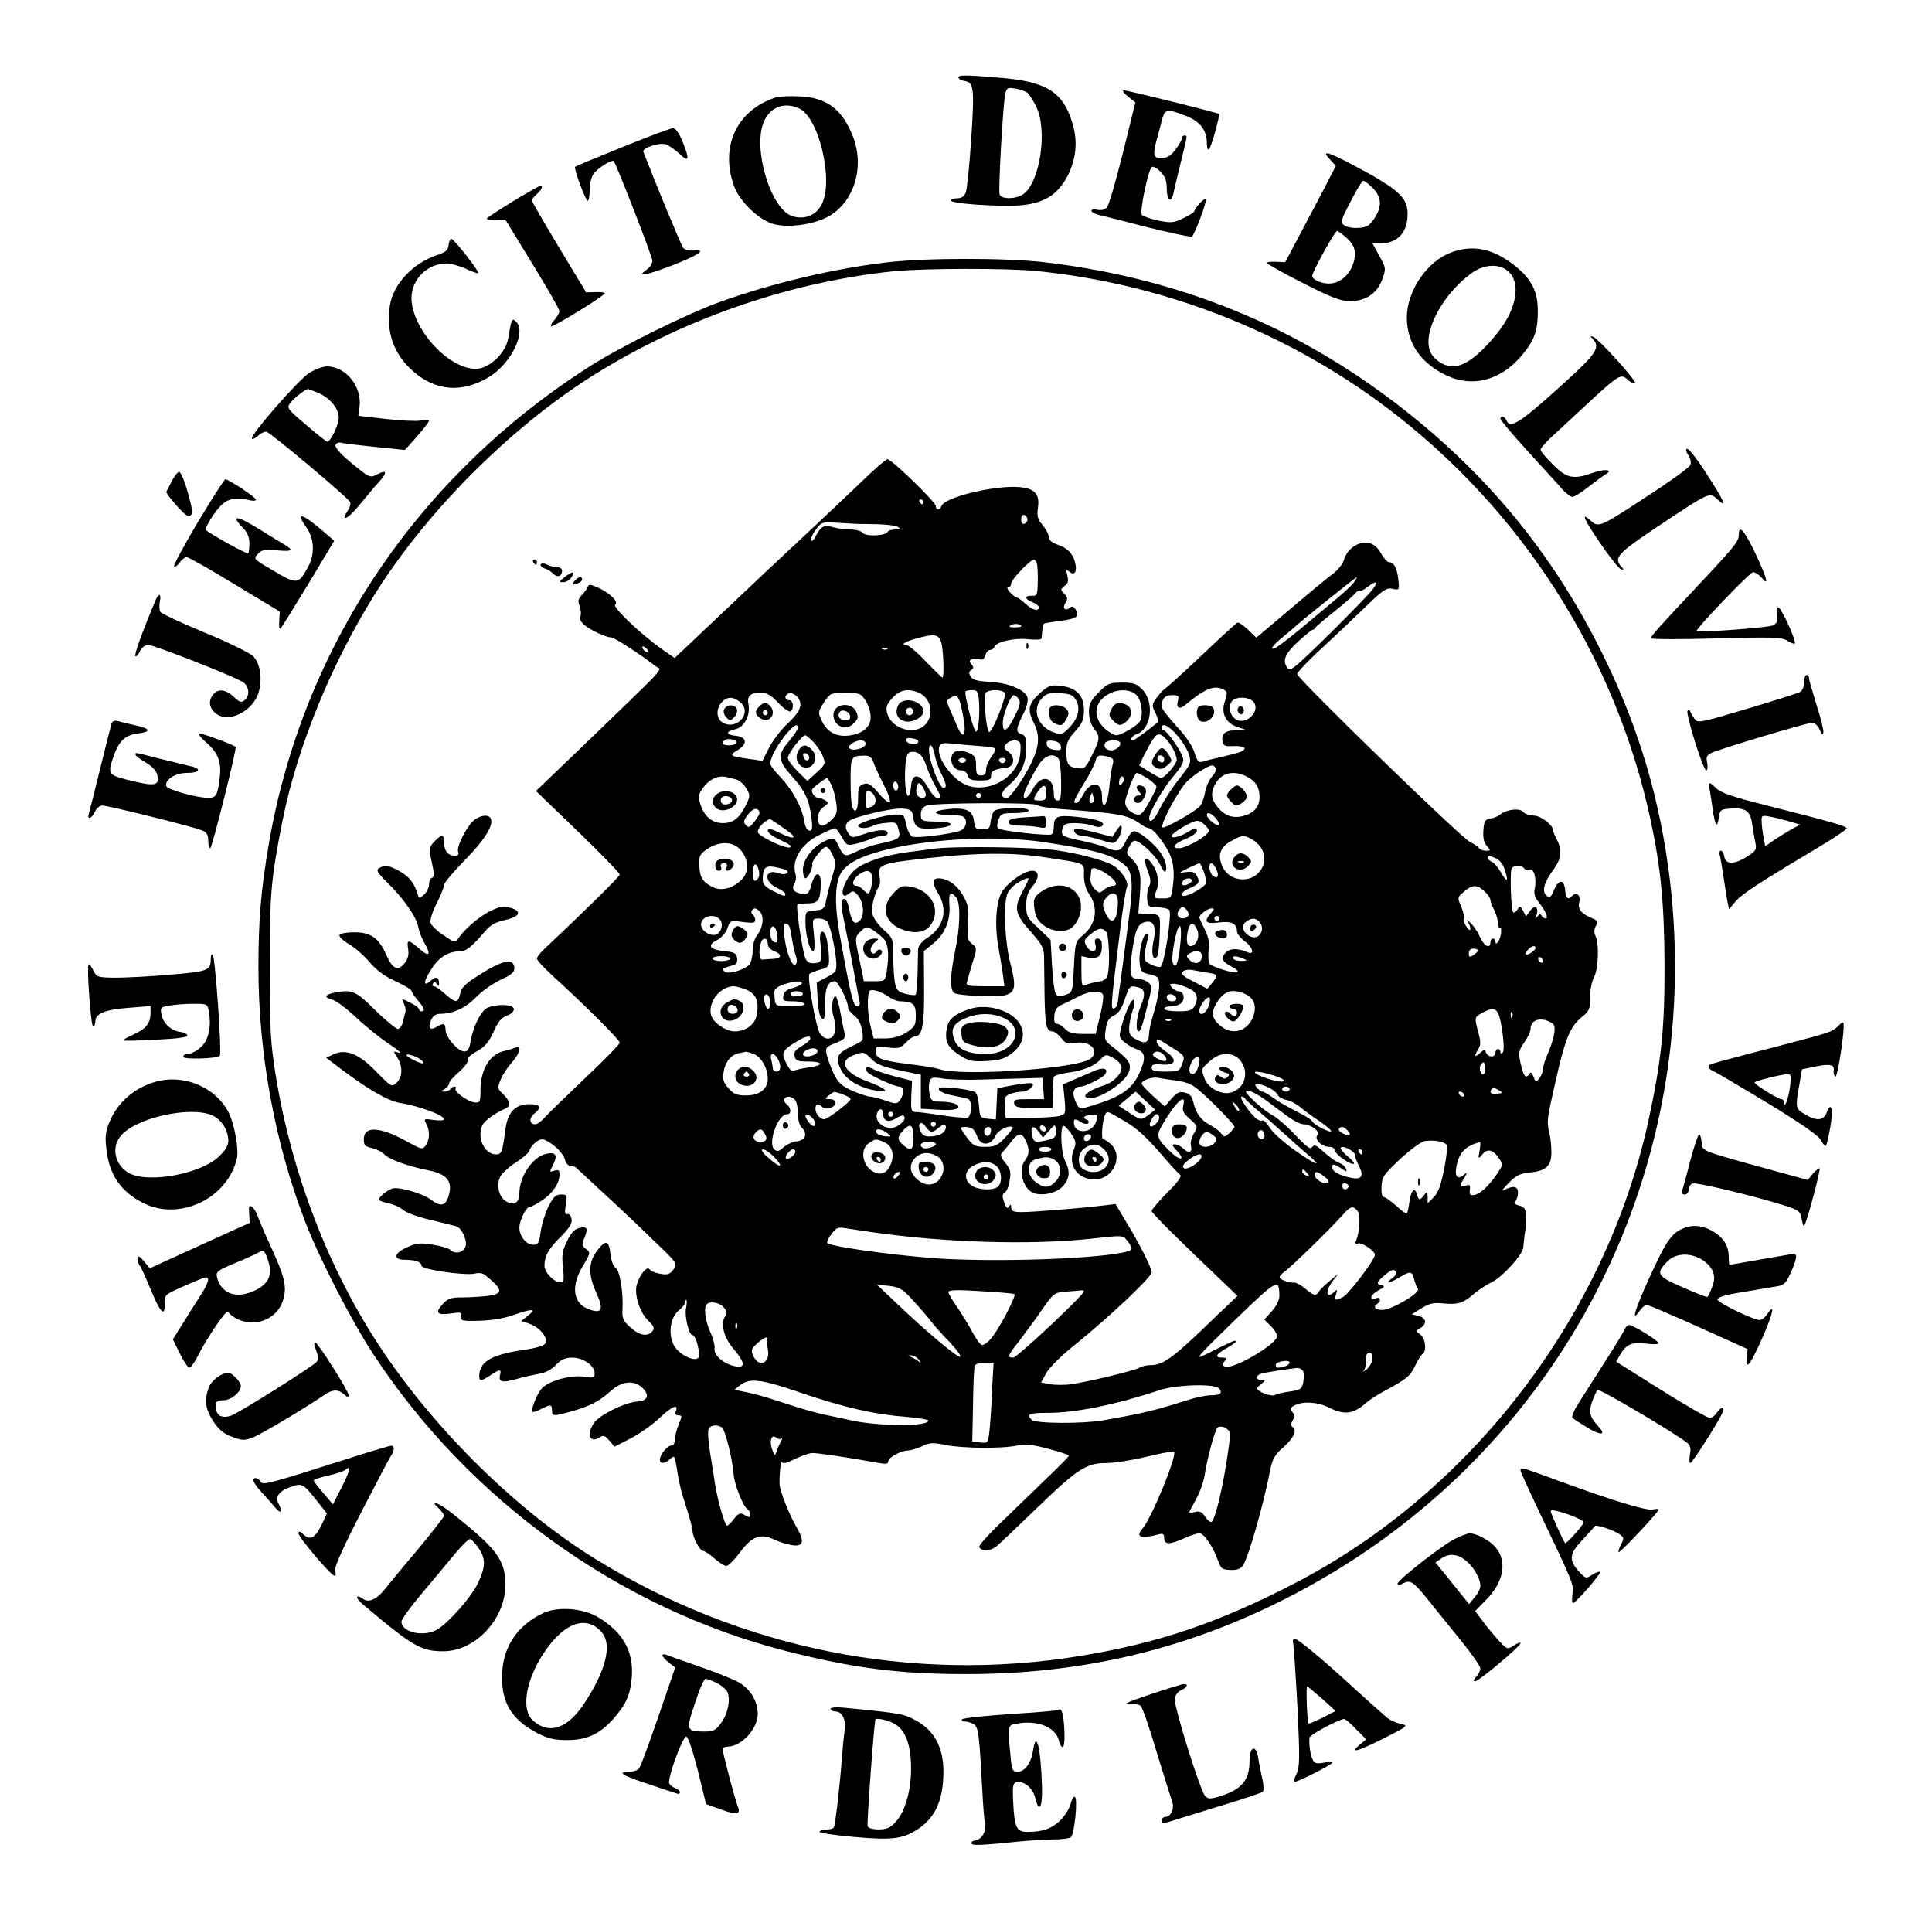 <?xml version="1.0" standalone="no"?>
<!DOCTYPE svg PUBLIC "-//W3C//DTD SVG 20010904//EN"
 "http://www.w3.org/TR/2001/REC-SVG-20010904/DTD/svg10.dtd">
<svg version="1.0" xmlns="http://www.w3.org/2000/svg"
 width="770pt" height="769pt" viewBox="0 0 770 769"
 preserveAspectRatio="xMidYMid meet">

<g transform="translate(0,769) scale(0.1,-0.1)"
fill="#000000" stroke="none">
<path d="M3820 7381 c0 -5 10 -11 21 -13 41 -6 43 -25 30 -229 -7 -107 -17
-204 -22 -216 -6 -16 -17 -23 -34 -23 -14 0 -25 -4 -25 -9 0 -10 123 -21 234
-21 123 1 187 34 232 121 33 67 40 134 19 205 -36 126 -103 169 -287 184 -143
12 -168 12 -168 1z m275 -61 c8 -7 23 -31 35 -55 46 -95 15 -302 -52 -349 -29
-20 -87 -21 -94 -1 -6 16 13 350 22 399 6 26 9 28 41 23 19 -3 41 -11 48 -17z"/>
<path d="M4495 7306 l30 -24 -50 -203 c-28 -111 -56 -209 -64 -216 -8 -9 -23
-12 -37 -9 -13 4 -24 2 -24 -4 0 -5 12 -12 28 -16 15 -3 104 -26 197 -50 94
-23 173 -40 176 -36 13 14 61 143 55 149 -6 6 -45 -36 -46 -49 0 -3 -19 -16
-43 -27 -39 -19 -49 -20 -100 -10 -31 7 -61 17 -66 23 -10 12 24 174 39 190 5
5 20 -3 34 -17 19 -19 26 -36 26 -66 0 -48 17 -63 26 -24 3 15 17 72 30 126
28 113 27 107 14 107 -5 0 -10 -5 -10 -12 0 -6 -11 -26 -26 -45 -18 -24 -33
-33 -55 -33 -32 0 -35 11 -20 70 6 19 15 54 21 78 12 48 19 50 92 22 60 -22
88 -58 88 -111 0 -20 4 -29 9 -23 9 9 44 135 39 140 -5 5 -364 94 -378 94 -9
0 -3 -10 15 -24z"/>
<path d="M3090 7301 c-152 -50 -220 -192 -166 -348 20 -61 94 -134 153 -154
58 -19 165 -5 226 29 100 57 143 193 98 314 -43 112 -105 160 -216 164 -38 2
-81 0 -95 -5z m95 -43 c78 -35 138 -285 91 -380 -22 -46 -69 -65 -119 -49 -85
28 -158 268 -113 375 25 60 81 81 141 54z"/>
<path d="M2481 7104 c-102 -41 -187 -76 -189 -79 -6 -6 42 -135 50 -135 5 0 8
19 8 43 0 23 7 53 16 65 15 21 72 57 80 50 10 -11 154 -380 154 -397 0 -11
-10 -27 -22 -35 -44 -31 -8 -25 100 16 108 42 142 66 85 60 -16 -2 -34 3 -40
10 -8 10 -107 249 -159 383 -6 15 62 38 89 30 12 -4 37 -21 55 -38 39 -37 42
-23 11 52 -14 33 -27 51 -38 50 -9 0 -99 -34 -200 -75z"/>
<path d="M5300 7055 l24 -26 -32 -62 c-17 -34 -63 -120 -101 -192 l-69 -130
-36 2 c-20 1 -36 -1 -36 -5 0 -4 64 -40 143 -80 116 -59 150 -72 188 -72 63 0
109 32 129 89 14 41 14 44 -13 92 l-27 49 30 0 c70 0 110 43 110 118 0 65 -36
98 -211 191 -107 57 -135 64 -99 26z m171 -114 c36 -36 38 -75 6 -122 -18 -28
-30 -35 -62 -37 -22 -2 -48 3 -57 10 -17 12 -15 19 25 95 23 46 46 83 50 83 5
0 22 -13 38 -29z m-103 -200 c23 -22 32 -39 32 -61 0 -63 -48 -120 -103 -120
-33 0 -67 16 -67 31 0 15 90 179 99 179 3 0 21 -13 39 -29z"/>
<path d="M2043 6887 c-56 -34 -102 -65 -103 -68 0 -4 17 -6 37 -5 l37 1 107
-175 c59 -96 108 -181 108 -189 1 -8 -9 -25 -21 -38 -12 -13 -16 -23 -10 -23
14 0 212 122 212 131 0 4 -17 6 -37 5 l-37 -1 -108 179 c-59 98 -108 182 -108
187 0 5 9 17 20 26 20 18 26 33 13 32 -5 0 -54 -28 -110 -62z"/>
<path d="M1788 6715 c-2 -22 -11 -30 -48 -42 -95 -32 -173 -116 -186 -200 -16
-107 15 -194 92 -262 90 -79 193 -88 300 -25 91 53 155 185 109 224 -15 13
-16 10 -30 -70 -10 -58 -77 -120 -129 -120 -111 1 -256 162 -256 283 0 74 64
137 139 137 19 0 54 -10 78 -21 24 -12 46 -19 49 -17 5 6 -93 131 -106 136 -5
2 -10 -9 -12 -23z"/>
<path d="M5786 6685 c-98 -35 -179 -154 -179 -261 1 -102 55 -181 158 -230
102 -49 214 -20 296 75 53 62 67 98 68 176 1 83 -24 133 -94 188 -84 66 -163
83 -249 52z m229 -80 c45 -45 29 -142 -38 -230 -73 -95 -137 -145 -187 -145
-35 0 -76 27 -90 59 -31 76 47 226 164 312 52 38 116 40 151 4z"/>
<path d="M3530 6644 c-209 -25 -446 -81 -655 -155 -134 -48 -396 -177 -525
-259 -687 -439 -1144 -1119 -1279 -1905 -31 -183 -41 -298 -41 -492 0 -342 66
-701 187 -1013 55 -143 183 -392 270 -525 382 -583 981 -1014 1645 -1184 268
-68 450 -92 713 -92 459 -1 870 95 1270 296 1076 541 1683 1673 1540 2871 -38
310 -118 586 -254 869 -177 369 -413 674 -721 934 -441 372 -940 588 -1517
656 -158 18 -475 18 -633 -1z m601 -34 c503 -50 991 -240 1394 -543 538 -405
914 -993 1054 -1647 41 -193 54 -336 55 -575 1 -254 -13 -386 -65 -625 -169
-772 -702 -1470 -1401 -1835 -307 -160 -551 -243 -865 -294 -669 -109 -1351
28 -1934 389 -308 191 -629 506 -846 830 -211 315 -361 702 -425 1100 -20 127
-23 180 -23 430 0 291 5 346 51 580 58 290 194 624 366 899 215 345 567 692
909 898 353 213 759 350 1159 392 122 12 450 13 571 1z"/>
<path d="M3430 5767 c-52 -50 -158 -150 -235 -222 -77 -71 -222 -208 -323
-304 l-183 -173 -48 33 c-88 62 -203 172 -189 180 16 11 -26 50 -74 70 -26 11
-32 11 -36 0 -3 -8 -13 -22 -23 -32 -15 -15 -17 -24 -9 -44 5 -14 7 -32 3 -41
-4 -11 2 -23 18 -36 28 -22 85 -48 105 -48 12 0 110 -63 179 -116 23 -17 58
21 -309 -333 l-170 -163 167 -161 c92 -89 167 -166 167 -172 0 -8 -147 -152
-297 -293 -18 -16 -33 -35 -33 -42 0 -6 28 -37 62 -68 133 -121 268 -256 268
-267 0 -6 -62 -69 -137 -140 -75 -72 -148 -142 -161 -157 -14 -16 -31 -28 -38
-28 -24 0 -27 23 -6 41 33 26 27 39 -18 39 -55 0 -86 -31 -95 -96 -13 -97 -15
-104 -39 -104 -45 0 -76 67 -54 115 8 19 50 49 91 67 24 10 21 30 -8 58 -23
22 -23 24 -10 57 8 20 28 51 45 69 34 39 41 71 13 59 -10 -4 -29 -10 -43 -13
-56 -11 -94 -72 -95 -152 0 -51 -2 -55 -23 -53 -28 3 -83 43 -76 55 3 4 1 8
-5 8 -5 0 -13 -4 -16 -10 -3 -5 -14 -10 -23 -10 -16 1 -16 1 1 11 9 5 17 15
17 22 0 7 18 27 39 45 22 19 37 40 35 47 -3 8 11 22 37 36 32 19 48 36 66 77
17 40 31 57 54 65 18 7 28 18 27 27 -5 22 -91 19 -116 -3 -23 -21 -49 -79 -57
-129 -4 -27 -11 -38 -24 -38 -25 0 -73 54 -75 84 -1 29 -7 31 -36 14 -26 -16
-36 -4 -22 27 7 16 20 25 34 25 54 0 104 23 146 67 24 25 68 55 98 69 40 18
54 29 54 44 0 45 -47 36 -151 -32 -45 -29 -61 -45 -65 -68 -8 -38 -18 -38 -61
0 -18 17 -38 30 -44 30 -6 0 -7 5 -3 11 4 8 9 7 15 -2 7 -11 9 -11 9 2 0 25
-12 30 -32 12 -32 -29 -32 -5 2 46 31 49 68 71 121 71 18 0 49 27 92 79 21 25
41 36 80 45 60 13 69 35 20 49 -25 8 -41 5 -78 -13 -46 -22 -109 -77 -130
-112 -9 -15 -15 -14 -57 15 -26 17 -49 40 -52 50 -3 11 8 46 25 78 16 32 29
65 29 73 0 8 38 53 84 100 80 81 116 141 101 166 -9 15 -37 12 -63 -6 -28 -20
-74 -108 -66 -128 4 -11 0 -16 -13 -16 -27 0 -43 19 -43 52 0 34 -10 35 -39 4
-22 -23 -22 -27 -10 -82 10 -45 10 -59 1 -62 -7 -2 -12 -14 -12 -26 0 -13 -9
-31 -20 -41 -19 -17 -20 -17 -25 1 -14 45 -33 70 -70 91 -44 25 -62 28 -85 13
-12 -7 -6 -18 35 -58 64 -63 114 -135 122 -175 3 -18 14 -47 25 -65 28 -47 18
-58 -21 -22 -44 38 -51 38 -44 -3 3 -23 -1 -39 -15 -56 -25 -32 -48 -22 -71
31 -30 69 -62 93 -128 93 -33 0 -58 -5 -60 -11 -2 -7 15 -23 39 -37 24 -14 60
-46 81 -71 27 -32 58 -55 103 -76 35 -16 64 -33 64 -38 0 -5 11 -22 25 -38 27
-31 31 -44 15 -44 -5 0 -10 4 -10 8 0 7 -19 20 -63 40 -5 3 -4 -5 2 -16 6 -11
9 -27 7 -34 -2 -7 -7 -25 -10 -40 -4 -16 -13 -28 -20 -28 -8 0 -49 34 -91 75
-79 78 -91 83 -164 69 -38 -8 -40 -20 -5 -28 14 -4 57 -36 94 -71 38 -36 97
-83 132 -106 35 -23 52 -38 38 -34 -24 8 -24 7 -7 -18 23 -35 22 -80 -3 -102
-19 -17 -21 -16 -78 42 -69 73 -123 95 -172 72 l-30 -14 66 -50 c104 -78 183
-123 228 -130 76 -12 176 -49 176 -65 0 -5 -19 -6 -41 -3 -39 6 -41 5 -30 -15
15 -28 14 -64 -2 -86 -13 -18 -17 -17 -78 17 -106 58 -169 61 -169 7 0 -24 5
-29 33 -35 17 -4 40 -15 49 -25 19 -20 95 -48 177 -64 71 -14 96 -44 80 -98
-11 -43 -32 -49 -71 -19 -31 25 -130 53 -154 45 -23 -8 -54 -34 -54 -44 0 -4
17 -11 38 -15 20 -4 46 -15 58 -26 12 -11 60 -29 110 -40 49 -12 94 -23 101
-25 22 -6 45 -53 39 -79 -7 -26 -42 -35 -62 -15 -6 6 -37 15 -69 20 -49 8 -65
7 -102 -10 -53 -23 -58 -50 -9 -50 43 0 66 -9 66 -24 0 -15 175 -40 213 -31
16 4 32 2 42 -7 71 -58 72 -73 9 -82 -26 -3 -71 -6 -101 -6 -45 0 -58 -4 -78
-26 -33 -35 -23 -46 32 -38 40 6 44 5 41 -12 -3 -17 4 -19 72 -17 47 1 97 9
134 22 77 27 96 27 61 -1 l-28 -22 33 -11 c39 -13 74 -54 65 -76 -4 -11 -32
-20 -93 -29 -126 -19 -172 -47 -172 -105 0 -20 9 -19 45 5 37 25 44 25 38 1
-7 -28 9 -32 63 -17 27 8 68 17 90 21 27 4 51 17 70 36 21 22 37 29 65 29 43
0 89 -32 89 -62 0 -18 -4 -20 -42 -14 -53 8 -140 -16 -168 -46 -20 -22 -46
-86 -37 -94 2 -2 17 2 33 11 38 20 44 19 44 -5 0 -24 6 -24 78 -4 74 21 109
39 155 80 45 41 95 46 128 13 29 -29 21 -51 -21 -54 -47 -3 -145 -50 -170 -82
-34 -44 -21 -87 19 -61 17 10 22 8 40 -13 l20 -24 64 33 c35 18 88 55 116 82
50 47 77 58 64 25 -3 -10 1 -15 11 -15 15 0 15 -3 1 -36 -8 -20 -15 -47 -15
-60 0 -14 -6 -24 -14 -24 -16 0 -46 -37 -46 -57 0 -18 20 -16 41 3 17 15 18
13 24 -23 13 -81 18 -100 41 -172 13 -40 24 -81 24 -91 0 -24 29 -80 42 -80 6
0 26 -13 45 -30 18 -16 40 -30 48 -30 8 0 32 24 54 54 48 64 82 77 137 51 19
-9 50 -19 69 -22 47 -8 53 14 20 71 -31 53 -66 143 -68 171 -1 41 5 100 9 89
3 -8 20 -4 52 12 26 13 58 24 71 24 24 0 168 -22 259 -39 32 -6 42 -5 42 5 0
16 51 44 79 44 11 0 36 8 56 17 31 15 43 15 93 5 69 -14 230 -15 287 -2 31 7
58 4 122 -13 46 -12 83 -24 83 -28 0 -5 -54 -57 -283 -278 -42 -41 -76 -79
-74 -85 6 -19 44 -18 67 1 13 10 85 79 162 153 161 156 197 180 277 180 31 0
103 11 160 25 57 14 106 23 110 20 14 -14 -90 -266 -126 -307 -30 -34 -4 -41
70 -21 12 3 17 -1 17 -16 0 -27 22 -27 79 -1 24 11 51 20 61 20 19 0 54 -52
75 -110 11 -31 16 -35 49 -36 28 -1 41 4 51 20 22 35 80 238 106 371 10 52 18
66 55 99 42 38 55 68 34 81 -6 4 -5 13 2 25 9 14 9 22 -1 33 -10 13 -9 18 9
27 33 17 91 14 137 -9 62 -31 97 -26 148 19 11 10 40 29 65 43 96 51 110 63
130 104 10 23 24 44 30 48 17 11 11 63 -9 77 -20 14 -20 14 0 26 27 17 24 40
-7 48 l-27 7 39 24 c32 20 48 23 87 19 56 -6 81 2 122 39 17 14 48 35 71 46
43 21 123 110 125 138 1 15 5 50 10 81 1 8 1 30 1 47 -2 26 -7 34 -28 39 -18
5 -22 10 -15 17 6 6 11 21 11 34 0 26 -18 30 -53 12 -15 -8 -10 1 15 26 30 31
45 39 87 43 64 6 86 28 84 85 0 23 -4 56 -8 72 -11 48 -10 53 24 203 39 173
58 220 104 258 32 26 35 34 34 79 0 28 7 64 16 81 18 34 21 136 5 166 -5 11
-5 26 2 38 9 17 7 22 -12 30 -45 18 -61 37 -54 64 7 28 -10 44 -27 27 -18 -18
-26 -13 -29 21 -4 45 -25 46 -44 3 -13 -31 -17 -35 -30 -24 -20 17 -11 52 27
103 32 44 36 77 14 120 -8 15 -15 32 -15 37 0 21 -49 59 -77 59 -17 0 -36 7
-43 15 -13 16 -65 10 -90 -10 -8 -7 -26 -15 -40 -17 -22 -3 -25 -9 -28 -47 -2
-30 2 -49 14 -62 16 -18 16 -19 -4 -19 -11 0 -24 5 -28 11 -3 6 -19 16 -34 23
-33 14 -690 652 -690 670 0 7 38 47 83 89 46 42 125 117 176 166 82 80 96 90
120 85 28 -6 29 -6 24 37 -5 47 -18 69 -38 69 -6 0 -20 16 -31 35 -25 47 -69
56 -112 25 -17 -12 -32 -35 -35 -49 -4 -16 -22 -40 -44 -57 -21 -15 -98 -79
-172 -142 l-134 -113 -33 32 c-18 17 -37 30 -42 28 -5 -2 -69 -60 -141 -129
-73 -69 -139 -128 -146 -133 -8 -4 -23 -21 -35 -37 -20 -28 -20 -31 -5 -61 9
-17 13 -34 8 -38 -30 -26 -92 -71 -97 -71 -15 0 -4 19 14 25 58 18 72 126 24
176 -24 25 -35 29 -82 29 -50 0 -58 -3 -93 -39 -32 -32 -39 -46 -39 -78 0 -25
8 -50 20 -66 25 -32 25 -40 -8 -107 -25 -50 -30 -55 -57 -51 -37 4 -45 15 -45
67 0 34 7 49 35 80 29 32 35 47 35 85 0 58 -30 89 -93 96 -39 5 -48 1 -80 -27
-48 -42 -54 -67 -27 -120 26 -50 22 -96 -11 -163 -32 -65 -83 -136 -96 -137
-27 0 -25 24 5 49 49 41 72 89 72 148 0 43 -3 53 -20 58 -23 7 -21 23 12 88
11 22 16 47 13 58 -10 31 -76 58 -150 62 -52 3 -70 8 -77 22 -7 12 -7 20 3 25
10 7 10 12 1 23 -10 12 -9 16 3 21 8 3 22 3 31 -1 10 -4 17 1 21 16 3 11 11
21 18 21 7 0 15 5 17 11 7 21 78 38 134 32 30 -3 54 -2 55 3 3 39 6 55 10 59
3 2 32 7 65 11 64 8 78 18 61 45 -8 13 -14 15 -24 7 -19 -15 -30 -1 -16 21 9
14 8 22 -5 35 -16 16 -16 18 1 31 14 10 16 20 11 41 -6 26 -5 27 8 16 21 -17
32 0 23 36 -9 37 -31 59 -71 72 -22 8 -34 18 -34 30 0 10 -11 31 -24 47 -21
25 -24 36 -19 72 8 59 -19 80 -98 81 -106 0 -273 -44 -286 -75 -6 -18 -23 -20
-23 -2 0 16 -176 187 -193 187 -6 0 -55 -42 -107 -93z m250 -77 c0 -5 -2 -10
-4 -10 -3 0 -8 5 -11 10 -3 6 -1 10 4 10 6 0 11 -4 11 -10z m415 -70 c0 -7 -6
-15 -12 -17 -8 -3 -13 4 -13 17 0 13 5 20 13 18 6 -3 12 -11 12 -18z m-655
-18 c74 0 125 -4 139 -12 13 -8 11 -9 -11 -10 -14 0 -28 -4 -30 -9 -6 -16 -86
-20 -99 -5 -6 8 -28 14 -48 14 -20 0 -50 4 -66 8 -40 12 -52 6 -72 -31 -9 -18
-18 -27 -20 -20 -3 7 6 26 19 43 23 31 23 31 98 26 41 -2 82 -5 90 -4z m693
-159 c2 -10 4 -43 3 -73 -1 -50 -3 -55 -23 -54 -31 1 -29 -14 2 -26 14 -5 25
-14 25 -20 0 -18 -26 -11 -54 15 -15 14 -31 25 -35 25 -4 0 -16 9 -26 20 -10
11 -13 20 -7 20 7 0 12 7 12 15 0 15 76 95 91 95 4 0 10 -8 12 -17z m1266 -70
c-7 -10 -32 -35 -58 -57 -25 -21 -66 -55 -91 -76 -128 -108 -180 -147 -180
-132 0 5 21 27 48 48 26 21 49 41 52 44 11 12 234 190 237 190 2 0 -2 -8 -8
-17z m73 -30 c-25 -34 -278 -286 -311 -309 -19 -14 -25 -14 -32 -3 -18 29 -7
54 43 101 29 26 55 48 59 48 4 0 9 4 11 8 2 4 35 33 73 63 39 31 76 63 84 72
7 9 16 15 20 13 4 -3 18 4 31 15 36 27 45 23 22 -8z m-1402 -149 c0 -2 -12 -4
-27 -4 -21 0 -24 3 -14 9 13 8 41 5 41 -5z m-320 -60 c10 -24 14 -144 6 -144
-2 0 -32 29 -67 65 -34 36 -69 65 -77 65 -25 0 -3 14 41 26 70 19 86 17 97
-12z m-1165 -43 c-6 -5 -25 10 -25 20 0 5 6 4 14 -3 8 -7 12 -15 11 -17z m952
13 c-3 -3 -12 -4 -19 -1 -8 3 -5 6 6 6 11 1 17 -2 13 -5z m1343 -164 c12 -7
12 -14 2 -44 -17 -47 3 -88 50 -103 l33 -11 -35 -1 c-46 -2 -62 -13 -58 -42 3
-21 8 -24 46 -22 23 1 42 -3 42 -8 0 -12 -13 -17 -87 -34 -32 -7 -67 -16 -79
-20 -17 -5 -22 0 -33 35 -8 27 -34 66 -72 106 -32 35 -59 70 -59 78 0 32 13
46 41 46 26 0 29 -3 23 -25 -7 -26 7 -33 29 -15 81 68 120 83 157 60z m-1217
-11 c48 -22 61 -88 25 -126 -43 -46 -138 -17 -153 48 -5 21 0 34 22 58 30 33
64 39 106 20z m239 -36 c4 -63 -5 -132 -15 -116 -12 19 -45 152 -39 158 3 3
15 5 28 5 19 0 23 -6 26 -47z m103 35 c6 -16 -48 -151 -62 -155 -11 -4 -24
130 -15 155 2 6 20 12 38 12 19 0 37 -6 39 -12z m525 -8 c20 -20 28 -83 12
-106 -11 -17 -75 -54 -93 -54 -9 0 -31 13 -48 29 -47 44 -40 105 17 135 39 22
88 20 112 -4z m-1428 -31 c21 -22 43 -37 48 -34 16 10 12 45 -5 45 -17 0 -20
16 -5 25 19 11 50 -15 50 -42 0 -19 -14 -41 -49 -74 -28 -26 -62 -71 -76 -99
l-26 -52 -47 7 c-84 11 -88 14 -52 36 41 25 37 53 -8 57 -40 4 -41 18 -2 26
36 7 61 55 53 100 -7 33 8 46 51 46 21 0 40 -11 68 -41z m323 35 c21 -9 45
-56 45 -92 0 -37 -28 -63 -79 -72 -52 -9 -93 10 -115 56 -16 34 -16 37 4 69
11 19 26 36 33 39 18 7 93 7 112 0z m864 -25 c18 -33 8 -73 -29 -110 -25 -26
-31 -28 -59 -18 -66 23 -90 92 -49 136 19 20 31 23 72 21 42 -3 53 -7 65 -29z
m-452 -54 c17 -80 4 -110 -21 -51 -9 20 -23 52 -31 71 -14 31 -13 35 3 44 28
17 35 8 49 -64z m222 61 c10 -12 7 -27 -16 -72 -29 -60 -49 -69 -46 -20 1 32
32 106 43 106 4 0 13 -6 19 -14z m-1109 -14 c48 -39 -8 -110 -65 -84 -30 14
-34 56 -8 84 21 23 45 23 73 0z m2044 3 c34 -35 -27 -98 -69 -71 -24 16 -31
51 -15 72 16 19 65 18 84 -1z m-1814 -106 c0 -6 -16 -29 -35 -52 -47 -54 -45
-78 11 -140 52 -58 68 -92 78 -164 5 -43 4 -53 -8 -53 -9 0 -17 15 -21 40 -9
54 -47 123 -95 174 -22 22 -40 46 -40 53 0 22 24 68 58 111 33 41 52 53 52 31z
m1515 -33 c20 -24 40 -58 45 -76 8 -29 5 -37 -43 -97 -28 -36 -61 -88 -74
-114 -20 -44 -43 -65 -43 -39 0 23 55 118 97 167 35 42 43 58 37 75 -8 29 -65
108 -76 108 -4 0 -8 5 -8 10 0 23 31 7 65 -34z m-26 -40 c12 -18 21 -42 21
-53 0 -18 -48 -73 -63 -73 -4 0 -25 11 -47 25 l-40 25 21 43 c40 77 49 88 69
77 10 -5 28 -25 39 -44z m-1427 17 c15 -16 32 -41 38 -58 11 -28 9 -32 -25
-63 l-37 -34 -39 38 c-21 21 -39 45 -39 54 0 16 56 90 69 90 4 0 19 -12 33
-27z m-308 -4 c-7 -12 -54 -12 -54 0 0 5 6 11 13 14 18 6 48 -4 41 -14z m726
6 c0 -15 -43 -12 -48 3 -3 10 4 13 22 10 15 -2 26 -7 26 -13z m-210 -9 c0 -16
-45 -30 -62 -20 -7 5 -5 12 7 21 24 17 55 17 55 -1z m615 4 c4 -6 3 -30 0 -53
-15 -86 -121 -146 -207 -118 -61 20 -130 116 -114 157 5 13 16 15 59 10 28 -3
75 -7 104 -9 29 -2 55 -6 59 -9 3 -4 -3 -19 -15 -34 -11 -15 -21 -37 -21 -50
0 -17 -6 -24 -20 -24 -17 0 -20 7 -20 39 0 33 -4 40 -29 51 -40 16 -65 9 -69
-18 -4 -29 14 -52 40 -52 11 0 22 -9 25 -20 4 -16 14 -20 49 -20 37 0 44 3 44
20 0 19 11 24 65 32 29 5 31 43 4 62 -19 13 -20 18 -9 31 14 17 46 20 55 5z
m163 -13 c3 -15 -2 -18 -25 -15 -17 2 -29 10 -31 21 -3 15 2 18 25 15 17 -2
29 -10 31 -21z m235 16 c10 -10 -13 -33 -34 -33 -21 0 -33 15 -24 30 7 11 48
14 58 3z m-738 -50 c4 -20 15 -54 26 -75 21 -41 24 -58 9 -58 -13 0 -46 79
-55 129 -9 52 10 56 20 4z m-35 -40 c7 -21 23 -58 36 -82 28 -51 28 -51 10
-51 -8 0 -25 19 -38 43 -29 52 -61 58 -66 12 -9 -93 -30 -34 -24 67 3 43 8 58
20 61 28 6 50 -11 62 -50z m-209 10 c5 -16 24 -56 41 -90 18 -34 29 -66 24
-70 -4 -4 -24 12 -44 36 -31 36 -42 42 -60 37 -19 -6 -22 -15 -22 -57 0 -48
-12 -65 -24 -33 -3 9 -6 55 -6 104 0 94 2 98 53 99 21 1 30 -5 38 -26z m737
15 c6 -7 11 -48 11 -90 1 -63 -2 -78 -14 -78 -10 0 -15 10 -15 28 0 69 -51 79
-84 17 -19 -34 -36 -46 -36 -25 0 14 36 86 63 127 23 34 56 43 75 21z m200 6
c20 -6 22 -11 16 -33 -4 -14 -10 -55 -13 -90 -7 -70 -29 -97 -29 -35 0 62 -46
65 -77 4 -9 -17 -20 -30 -25 -30 -15 0 -13 6 30 78 23 37 43 77 46 90 6 23 14
26 52 16z m-568 -14 c0 -5 -7 -10 -15 -10 -8 0 -15 5 -15 10 0 6 7 10 15 10 8
0 15 -4 15 -10z m158 -1 c-2 -6 -8 -10 -13 -10 -5 0 -11 4 -13 10 -2 6 4 11
13 11 9 0 15 -5 13 -11z m837 -30 c4 -6 -3 -21 -14 -33 -12 -13 -24 -41 -28
-62 -3 -21 -13 -47 -21 -57 -19 -21 -142 -91 -149 -84 -10 11 66 153 99 184
30 29 84 63 100 63 4 0 10 -5 13 -11z m-271 -41 c19 -13 35 -27 35 -33 1 -5
-13 -34 -30 -63 -25 -45 -33 -52 -52 -47 -30 10 -48 35 -41 59 14 52 37 106
45 106 4 0 23 -10 43 -22z m396 7 c35 -18 50 -43 50 -82 -1 -38 -21 -62 -63
-74 -43 -12 -77 0 -106 37 -24 30 -26 55 -9 87 25 48 74 60 128 32z m-2036
-11 c12 -3 30 -18 40 -35 16 -27 16 -31 1 -63 -27 -56 -52 -76 -94 -76 -44 0
-76 28 -91 80 -8 28 -6 37 16 66 24 31 60 46 92 37 8 -2 24 -6 36 -9z m1537
-17 c-8 -8 -11 -7 -11 4 0 20 13 34 18 19 3 -7 -1 -17 -7 -23z m-1158 -4 c8
-16 17 -48 20 -72 5 -37 2 -47 -18 -67 -33 -33 -55 -31 -55 5 0 20 8 35 23 46
19 13 20 17 7 25 -8 5 -20 10 -26 10 -17 0 -34 24 -26 36 6 9 53 44 59 44 1 0
9 -12 16 -27z m267 -9 c0 -8 -4 -14 -10 -14 -5 0 -10 9 -10 21 0 11 5 17 10
14 6 -3 10 -13 10 -21z m110 -31 c0 -18 -29 -16 -36 2 -4 8 -3 23 1 33 6 16 7
16 21 -2 8 -11 14 -26 14 -33z m480 7 c0 -25 -4 -30 -25 -30 -29 0 -30 3 -9
35 22 33 34 31 34 -5z m-692 -2 c17 -17 15 -45 -4 -52 -24 -9 -24 -9 -24 29 0
37 8 43 28 23z m432 -8 c0 -5 -4 -10 -10 -10 -5 0 -10 5 -10 10 0 6 5 10 10
10 6 0 10 -4 10 -10z m446 -27 c-11 -11 -19 6 -11 24 8 17 8 17 12 0 3 -10 2
-21 -1 -24z m-222 -11 c3 -5 45 -12 93 -16 236 -17 265 -23 315 -57 14 -11 31
-19 36 -19 20 0 80 -81 92 -125 8 -28 10 -65 5 -100 -6 -55 -7 -55 -41 -55
-38 0 -38 -1 -24 34 12 32 4 74 -20 106 -26 35 -35 18 -16 -30 12 -31 14 -46
6 -61 -6 -11 -10 -34 -8 -52 3 -30 6 -32 40 -32 21 -1 42 -5 48 -11 12 -12
-19 -215 -34 -226 -5 -3 -23 0 -39 9 -27 13 -29 18 -23 53 3 21 9 45 12 54 3
9 1 16 -5 16 -15 0 -33 -69 -29 -115 3 -36 6 -40 41 -48 34 -8 37 -12 37 -45
0 -21 -9 -66 -20 -102 -11 -36 -20 -74 -20 -85 -1 -39 -13 -47 -48 -29 -26 13
-32 21 -32 47 1 18 7 49 14 70 8 20 10 40 5 43 -9 5 -33 -45 -50 -109 -10 -38
-9 -43 13 -60 12 -11 35 -24 51 -29 32 -12 35 -35 8 -94 -31 -69 -80 -100
-224 -140 -13 -4 -21 4 -31 28 -15 35 -7 58 21 58 18 0 90 36 98 50 14 23 -8
29 -48 11 -23 -10 -59 -26 -81 -35 l-39 -17 6 -60 c5 -57 4 -59 -21 -66 -15
-4 -69 -7 -120 -8 l-94 0 -3 43 c-3 38 -1 44 21 53 14 5 36 9 48 9 24 0 53 25
39 33 -4 3 -37 -1 -73 -7 l-65 -12 -3 -63 -3 -62 -32 3 c-30 3 -32 5 -35 50
-2 25 -8 51 -15 56 -7 5 -43 12 -80 16 -54 5 -68 4 -65 -6 3 -7 22 -16 44 -21
21 -4 49 -10 62 -13 17 -3 22 -11 22 -38 0 -19 -6 -36 -12 -39 -7 -2 -42 0
-78 5 -102 15 -114 16 -133 17 -15 1 -17 9 -15 63 l3 61 -65 17 c-36 9 -76 22
-88 29 -26 14 -38 9 -27 -9 9 -14 109 -60 130 -60 18 0 19 -30 2 -54 -12 -16
-16 -16 -57 -2 -25 9 -53 16 -62 16 -10 0 -41 11 -70 23 -43 19 -57 32 -75 68
-11 24 -24 58 -28 75 -6 30 -4 32 36 48 35 14 40 20 35 39 -3 12 -11 50 -17
85 -6 34 -15 62 -19 62 -13 0 -18 -52 -8 -81 5 -15 8 -40 6 -56 -4 -37 -39
-43 -60 -11 -17 25 -52 227 -42 237 3 3 22 11 42 17 34 9 37 13 36 45 0 18 -4
51 -8 72 -9 48 -33 45 -27 -4 9 -76 8 -84 -21 -87 -19 -2 -30 3 -37 17 -12 22
-40 209 -33 216 3 3 19 5 36 5 46 0 54 10 57 65 4 63 -20 70 -37 10 -9 -34
-15 -40 -35 -37 -34 4 -46 19 -33 40 6 9 8 26 5 37 -18 56 22 123 95 158 30
15 58 27 62 27 4 0 16 -16 27 -35 17 -32 22 -35 49 -29 17 3 46 13 65 20 18 8
42 14 53 14 11 0 18 5 15 13 -5 14 -43 11 -101 -9 -37 -13 -42 -13 -53 3 -16
21 -16 38 0 51 22 18 173 53 213 50 36 -3 39 -6 44 -37 6 -41 22 -48 97 -41
68 6 70 25 3 26 -67 1 -70 2 -70 29 0 17 7 29 23 35 28 11 434 13 441 2z
m-1107 -28 c2 -5 -7 -22 -20 -38 -19 -24 -25 -26 -35 -13 -10 11 -8 19 9 41
20 26 39 30 46 10z m1818 -24 c10 -11 15 -23 12 -27 -8 -7 -47 25 -47 39 0 14
16 9 35 -12z m-1716 -44 c53 -35 40 -46 -19 -16 -23 12 -44 19 -47 16 -10 -10
9 -26 55 -47 31 -15 41 -23 30 -26 -21 -5 -128 46 -128 62 0 19 40 56 53 49 7
-4 32 -21 56 -38z m1676 14 c16 -18 17 -22 4 -34 -23 -23 -88 -56 -109 -56
-34 0 -22 17 25 37 25 10 45 24 45 31 0 15 -6 15 -33 -2 -32 -20 -67 -29 -67
-17 0 12 79 59 101 60 9 1 24 -8 34 -19z m178 -51 c54 -27 72 -84 41 -127 -37
-54 -123 -46 -151 13 -22 46 -11 80 35 104 44 24 47 24 75 10z m-2034 -43 c34
-36 38 -87 10 -118 -35 -37 -84 -51 -118 -33 -41 20 -52 39 -54 86 -2 38 2 45
32 66 46 31 100 31 130 -1z m3014 -37 c15 -7 29 -25 35 -47 15 -48 9 -51 -17
-7 -11 19 -27 38 -36 41 -8 4 -15 10 -15 15 0 12 4 11 33 -2z m-2939 -74 c-4
-8 -10 -15 -15 -15 -11 0 -12 53 -2 64 10 10 24 -31 17 -49z m1774 21 c7 -18
10 -40 7 -48 -6 -14 -66 -48 -85 -48 -21 0 -9 18 20 30 38 16 44 25 30 50 -8
15 -18 18 -43 15 -32 -5 -32 -5 8 15 22 11 42 20 45 20 4 0 11 -15 18 -34z
m50 10 c12 -28 5 -41 -15 -25 -14 13 -18 49 -5 49 5 0 14 -11 20 -24z m-1715
-3 c18 -11 -6 -22 -29 -13 -55 21 -63 -31 -9 -57 19 -9 35 -20 35 -25 0 -12
-6 -10 -50 12 -30 15 -40 27 -40 44 0 48 10 58 49 51 20 -4 39 -9 44 -12z
m2942 6 c4 -6 13 -8 21 -5 17 7 29 -34 21 -74 -5 -22 0 -36 17 -57 26 -33 39
-63 26 -63 -5 0 -12 5 -16 11 -4 8 -9 7 -16 -2 -7 -10 -8 -8 -3 8 8 30 -10 38
-28 12 l-15 -21 -12 23 c-11 20 -13 20 -22 5 -5 -9 -13 -14 -17 -12 -9 6 -14
162 -6 176 8 13 42 13 50 -1z m-1325 -48 c0 -10 -30 -24 -37 -17 -3 3 -2 9 2
15 8 13 35 15 35 2z m1167 -43 c13 -12 23 -27 23 -34 0 -6 7 -25 15 -40 8 -16
15 -39 15 -52 0 -13 4 -21 8 -18 5 3 6 -8 4 -25 -4 -28 -22 -52 -22 -30 0 6
-4 11 -10 11 -5 0 -10 -7 -10 -15 0 -29 -26 -15 -43 24 -9 21 -27 46 -40 57
-12 10 -16 12 -9 4 6 -8 12 -21 12 -29 0 -11 -5 -9 -16 7 -8 12 -13 26 -10 31
3 5 -1 26 -10 47 -16 38 -16 39 11 61 33 29 52 29 82 1z m-1181 -97 c-9 -14
-33 -14 -41 -1 -4 6 -1 18 6 26 11 13 14 13 27 0 8 -8 11 -19 8 -25z m-1708
17 c18 -18 14 -62 -8 -91 -12 -15 -20 -40 -20 -64 0 -22 -6 -46 -12 -55 -19
-23 -87 -43 -101 -29 -7 7 -6 12 6 16 9 3 24 7 33 10 9 3 14 14 12 27 -3 20
-11 24 -52 28 -58 6 -69 23 -28 44 17 9 35 29 41 47 11 31 12 32 61 25 40 -5
50 -4 50 8 0 8 -5 18 -10 21 -11 7 -4 25 9 25 4 0 12 -5 19 -12z m1799 -6
c-31 -34 -22 -45 29 -38 51 7 74 -4 74 -35 0 -9 14 -27 30 -39 33 -23 42 -57
13 -45 -39 17 -70 17 -87 0 -22 -23 -17 -36 23 -57 18 -9 28 -19 23 -22 -12
-7 -104 21 -113 35 -3 6 -4 30 -2 53 4 31 -1 54 -16 84 -12 23 -21 43 -21 46
0 11 33 36 47 36 14 0 14 -2 0 -18z m-1957 -27 c14 -17 5 -51 -16 -59 -19 -7
-50 8 -58 30 -14 37 47 61 74 29z m1990 5 c0 -5 -4 -10 -10 -10 -5 0 -10 5
-10 10 0 6 5 10 10 10 6 0 10 -4 10 -10z m158 -12 c29 -29 0 -78 -36 -59 -29
15 -36 43 -16 58 22 16 37 16 52 1z m-1863 -60 c4 -29 12 -64 17 -77 5 -15 5
-28 -1 -34 -13 -13 -36 43 -45 111 -5 42 -4 52 8 52 10 0 16 -17 21 -52z
m1616 28 c13 -27 -3 -66 -26 -66 -16 0 -19 28 -9 68 8 29 22 28 35 -2z m-1673
-24 c3 -25 0 -31 -12 -26 -10 4 -16 18 -16 36 0 40 24 32 28 -10z m1606 -34
c-7 -75 -18 -104 -30 -75 -8 22 15 147 28 147 5 0 7 -29 2 -72z m-1644 2 c0
-13 10 -24 25 -30 34 -13 31 -30 -5 -31 -16 -1 -36 -2 -42 -3 -13 -1 -15 42
-4 71 8 20 26 15 26 -7z m3060 -18 c0 -4 -9 -13 -20 -20 -22 -13 -27 -3 -8 16
14 14 28 16 28 4z m-230 -10 c0 -4 -8 -12 -18 -18 -15 -10 -18 -8 -18 7 0 12
7 19 18 19 10 0 18 -3 18 -8z m-1100 -22 c0 -28 -28 -37 -48 -16 -15 15 -15
18 -2 26 26 17 50 12 50 -10z m-1880 -10 c0 -5 -16 -10 -35 -10 -19 0 -35 5
-35 10 0 6 16 10 35 10 19 0 35 -4 35 -10z m2045 0 c18 -8 17 -9 -7 -9 -15 -1
-30 4 -33 9 -7 12 12 12 40 0z m1195 -11 c0 -6 -4 -7 -10 -4 -5 3 -10 11 -10
16 0 6 5 7 10 4 6 -3 10 -11 10 -16z m-1332 -46 c37 -6 38 -10 13 -40 l-19
-23 -54 28 c-42 21 -52 30 -44 40 7 7 23 10 41 6 17 -3 45 -8 63 -11z m-1623
-43 c-3 -5 -20 -13 -38 -18 -22 -6 -33 -15 -35 -30 -3 -20 1 -22 37 -22 22 0
43 -4 46 -10 4 -6 -17 -10 -54 -10 -65 0 -62 -2 -65 57 -1 10 12 21 34 29 43
15 83 18 75 4z m1540 -17 c37 -17 44 -38 25 -74 -9 -15 -22 -19 -65 -19 -30 0
-55 5 -55 10 0 6 13 10 29 10 16 0 34 7 41 15 15 18 6 45 -13 45 -8 0 -20 7
-27 15 -10 13 -9 15 8 15 12 0 37 -8 57 -17z m-1760 -7 c39 -17 51 -46 41
-101 -7 -38 -45 -65 -88 -65 -35 0 -87 36 -94 65 -13 51 35 113 89 115 10 0
33 -6 52 -14z m225 -16 c0 -5 -7 -10 -15 -10 -8 0 -18 0 -22 -1 -4 0 -9 4 -11
10 -2 6 8 11 22 11 14 0 26 -4 26 -10z m1763 -1 c35 -16 46 -47 33 -86 -21
-61 -80 -81 -129 -43 -39 31 -43 56 -13 101 28 42 60 50 109 28z m-1893 -35
c0 -13 -4 -24 -9 -24 -10 0 -21 47 -13 54 10 11 22 -6 22 -30z m1618 19 c2 -8
-5 -13 -17 -13 -12 0 -21 6 -21 16 0 18 31 15 38 -3z m129 -33 c-11 -30 -37
-42 -37 -17 0 19 30 58 40 52 4 -3 3 -19 -3 -35z m1170 -95 c7 -50 8 -84 2
-89 -6 -6 -9 -6 -9 2 0 7 -4 12 -10 12 -5 0 -10 -7 -10 -15 0 -20 -29 -19 -37
0 -5 14 -8 14 -24 -1 -22 -20 -25 -13 -7 16 10 15 10 29 0 65 -16 61 -16 62
16 79 54 29 65 19 79 -69z m40 53 c-3 -8 -6 -5 -6 6 -1 11 2 17 5 13 3 -3 4
-12 1 -19z m-1360 -14 c-3 -3 -12 -4 -19 -1 -8 3 -5 6 6 6 11 1 17 -2 13 -5z
m1525 -17 c10 -15 1 -58 -23 -115 -11 -24 -19 -51 -19 -61 0 -9 -6 -26 -14
-37 -14 -18 -15 -18 -24 5 -6 16 -11 20 -16 13 -14 -23 -24 -12 -35 38 -10 46
-9 52 14 86 14 20 25 44 25 53 0 28 22 43 55 37 16 -4 33 -12 37 -19z m-2962
-56 c0 -5 -15 -18 -34 -29 -27 -16 -33 -25 -29 -41 4 -18 13 -21 54 -21 60 0
64 -15 6 -23 -24 -3 -50 -9 -59 -12 -12 -5 -21 2 -32 24 -23 44 -20 53 27 83
43 28 67 35 67 19z m1442 -36 c52 -33 52 -33 38 -69 -9 -24 -15 -26 -65 -26
-43 0 -55 3 -55 16 0 12 9 15 42 12 56 -4 62 20 13 53 -19 13 -35 30 -35 37 0
16 1 16 62 -23z m-1422 -25 c-20 -13 -50 -13 -50 0 0 6 10 15 23 19 27 11 49
-5 27 -19z m-246 0 c30 -11 56 -57 56 -98 0 -42 -32 -67 -87 -67 -37 0 -49 5
-70 29 -20 23 -24 37 -19 64 6 40 29 69 60 75 11 2 24 5 28 6 4 0 18 -3 32 -9z
m1636 -5 c7 -9 11 -18 8 -21 -9 -9 -59 16 -53 26 9 15 31 12 45 -5z m-2962
-18 c7 -5 11 -12 8 -14 -5 -5 -66 25 -66 33 0 7 42 -6 58 -19z m1422 4 c15
-28 12 -51 -5 -51 -8 0 -15 6 -15 13 0 6 -3 22 -6 35 -8 27 11 30 26 3z m1840
-3 c42 -46 23 -118 -36 -132 -37 -10 -91 20 -103 56 -14 40 -16 36 20 69 39
36 89 39 119 7z m-159 -1 c-2 -29 -15 -57 -27 -57 -17 0 -18 24 -3 51 10 19
31 23 30 6z m1134 -55 c-12 -13 -24 22 -12 37 10 12 13 11 15 -8 2 -13 1 -26
-3 -29z m-851 -4 c48 -13 69 -28 41 -28 -23 0 -91 23 -101 33 -11 10 14 8 60
-5z m-376 -24 c39 -5 64 -15 90 -38 46 -38 142 -137 142 -146 0 -4 -9 -15 -20
-25 -19 -17 -21 -17 -33 -2 -6 10 -27 25 -46 35 -35 18 -56 48 -66 94 -4 19
-14 30 -32 34 -21 6 -32 1 -54 -24 l-27 -31 -46 41 c-25 23 -46 45 -46 50 0
13 42 28 65 23 11 -2 44 -7 73 -11z m371 -29 c16 -8 31 -21 34 -28 3 -8 18
-17 34 -20 15 -3 39 -15 53 -27 14 -12 49 -38 78 -57 29 -20 50 -38 47 -41 -6
-7 -75 30 -75 40 0 4 -28 22 -62 39 -35 17 -77 42 -95 55 -17 13 -36 24 -41
24 -5 0 -15 7 -22 15 -10 12 -9 15 4 15 9 0 30 -7 45 -15z m81 -5 c0 -5 -7
-10 -15 -10 -8 0 -15 5 -15 10 0 6 7 10 15 10 8 0 15 -4 15 -10z m830 -18
c-25 -4 -35 2 -26 17 5 7 13 7 27 -2 20 -12 20 -12 -1 -15z m-914 -34 c17 -13
50 -38 74 -55 24 -18 53 -33 64 -33 31 0 70 -30 57 -43 -15 -15 16 -47 46 -47
13 0 23 -6 23 -14 0 -15 67 -62 76 -53 3 2 -9 17 -27 31 -17 15 -29 30 -25 33
9 10 56 -15 56 -29 0 -7 7 -26 15 -42 22 -41 13 -57 -27 -50 -45 8 -78 25 -78
41 0 17 5 16 36 -3 22 -15 24 -15 18 -1 -3 9 -15 19 -26 23 -11 3 -38 22 -60
42 -32 29 -41 33 -48 21 -7 -11 -22 0 -67 48 -32 33 -71 68 -88 77 -40 21
-117 91 -109 99 8 7 46 -12 90 -45z m-1697 31 c17 -6 31 -14 31 -19 0 -10 -91
-80 -105 -80 -17 0 -35 22 -35 42 0 20 11 23 27 7 14 -14 53 -2 53 17 0 8 -10
14 -22 14 -22 1 -23 1 -4 15 24 18 16 17 55 4z m1206 -25 l39 -36 -24 -19
c-32 -24 -33 -24 -81 8 l-41 27 34 28 c18 15 33 28 34 28 0 0 18 -16 39 -36z
m1270 26 c3 -5 2 -10 -4 -10 -5 0 -13 5 -16 10 -3 6 -2 10 4 10 5 0 13 -4 16
-10z m-2667 -22 c7 -7 12 -31 12 -54 0 -25 6 -49 16 -58 24 -24 14 -50 -21
-54 -17 -2 -40 -13 -52 -24 -18 -16 -25 -18 -36 -9 -29 23 13 141 50 141 18 0
17 25 -2 40 -16 13 -11 30 9 30 6 0 17 -5 24 -12z m1794 5 c2 -5 28 -29 58
-54 30 -26 76 -66 102 -90 26 -24 66 -59 88 -78 66 -55 39 -47 -49 15 -44 31
-90 72 -101 91 -11 19 -25 31 -30 28 -6 -4 -21 4 -33 17 -31 32 -59 78 -48 78
5 0 11 -3 13 -7z m-246 -28 c-5 -20 0 -31 26 -54 33 -29 33 -30 16 -58 -10
-17 -15 -39 -11 -51 6 -26 -11 -29 -33 -7 -9 8 -23 15 -31 15 -13 0 -12 -5 7
-25 37 -39 14 -43 -26 -4 -54 52 -57 62 -32 106 52 90 98 133 84 78z m222 -21
c-4 -3 -12 5 -18 18 -12 22 -12 22 6 6 10 -10 15 -20 12 -24z m-1418 -14 c0
-28 23 -35 53 -15 14 9 28 12 30 8 8 -12 -4 -28 -30 -42 -39 -20 -91 16 -77
54 9 22 24 18 24 -5z m40 0 c0 -5 -4 -10 -10 -10 -5 0 -10 5 -10 10 0 6 5 10
10 10 6 0 10 -4 10 -10z m923 -28 c45 -26 86 -63 137 -122 40 -47 78 -88 84
-92 7 -5 -12 -31 -51 -70 -35 -35 -63 -68 -63 -74 0 -6 77 -84 171 -174 l171
-164 -84 -80 c-173 -168 -211 -196 -264 -196 -13 0 -32 -4 -42 -10 -21 -12
-211 -58 -274 -66 -25 -4 -63 -3 -83 0 l-36 7 22 39 c12 21 62 71 113 111 134
108 306 270 306 289 0 18 -48 114 -106 208 l-38 64 -51 -6 c-88 -11 -279 -26
-322 -26 -34 0 -43 4 -43 18 0 13 -2 14 -9 4 -6 -10 -11 -6 -19 17 -8 24 -8
32 2 38 8 5 17 26 20 49 6 35 3 45 -17 70 -18 22 -22 32 -13 41 6 6 22 25 35
42 28 38 44 39 59 6 16 -34 15 -56 -3 -79 -30 -40 -6 -120 40 -132 41 -10 92
5 115 33 24 31 25 58 5 97 -15 28 -21 127 -8 139 3 4 17 -9 31 -29 21 -31 22
-39 12 -64 -26 -62 14 -120 82 -120 74 0 117 92 66 140 -12 11 -26 20 -31 20
-10 0 -3 83 9 101 7 12 4 14 77 -29z m-1239 5 c15 -24 -2 -34 -19 -11 -8 10
-15 23 -15 27 0 13 22 3 34 -16z m1124 -8 c-16 -47 -88 -49 -88 -3 0 17 5 17
30 2 10 -7 23 -8 27 -4 4 5 2 11 -4 13 -22 8 -14 18 16 20 29 2 29 1 19 -28z
m252 17 c0 -16 -28 -42 -36 -33 -8 7 14 47 26 47 6 0 10 -6 10 -14z m-907 -56
c6 0 19 7 29 17 22 19 37 9 22 -15 -6 -10 -27 -18 -47 -20 -28 -2 -38 1 -47
18 -16 30 0 49 18 22 8 -12 19 -22 25 -22z m17 30 c0 -5 -4 -10 -10 -10 -5 0
-10 5 -10 10 0 6 5 10 10 10 6 0 10 -4 10 -10z m-90 -56 c0 -48 -9 -54 -40
-27 -25 22 -25 31 1 60 29 30 39 21 39 -33z m527 30 c-9 -9 -28 6 -21 18 4 6
10 6 17 -1 6 -6 8 -13 4 -17z m35 -26 c-5 -5 -25 -11 -45 -15 -33 -5 -37 -3
-43 21 -9 37 4 46 25 17 l18 -24 24 27 c24 27 24 27 27 6 2 -12 0 -26 -6 -32z
m-326 34 c6 -4 14 -17 18 -29 13 -41 55 -40 74 2 10 22 56 44 68 33 2 -3 -11
-21 -30 -41 -30 -32 -41 -37 -79 -37 -39 0 -48 4 -71 34 -14 19 -26 37 -26 40
0 8 33 7 46 -2z m74 -6 c0 -8 -4 -17 -9 -21 -12 -7 -24 12 -16 25 9 15 25 12
25 -4z m1418 2 c20 -20 14 -28 -13 -16 -13 6 -22 15 -19 19 7 12 18 11 32 -3z
m-2319 -17 c12 -21 5 -31 -20 -31 -24 0 -33 18 -19 35 17 20 27 19 39 -4z
m487 4 c18 -15 18 -15 -10 -13 -16 2 -31 9 -34 16 -5 17 20 15 44 -3z m1504
-11 c0 -16 -16 -19 -25 -4 -8 13 4 32 16 25 5 -4 9 -13 9 -21z m-205 2 c16
-12 17 -16 6 -30 -19 -22 -61 -21 -61 2 0 17 18 42 30 42 3 0 15 -6 25 -14z
m-487 -8 c-6 -18 -28 -21 -28 -4 0 9 7 16 16 16 9 0 14 -5 12 -12z m-2134 -38
c19 -17 36 -40 38 -52 2 -12 11 -22 21 -24 11 -1 20 -4 22 -6 2 -2 52 -48 111
-103 60 -55 150 -140 201 -190 93 -89 94 -90 77 -114 -14 -19 -23 -22 -52 -17
-19 3 -39 11 -43 18 -10 15 -39 -21 -51 -61 -11 -38 11 -109 44 -142 25 -24
28 -32 18 -44 -19 -23 -52 -17 -88 16 -29 26 -33 36 -31 72 4 65 -11 156 -28
166 -9 4 -17 28 -20 54 -6 54 -19 58 -51 16 -37 -46 -39 -96 -6 -169 31 -69
24 -86 -27 -68 -64 22 -75 89 -29 168 35 59 35 59 13 75 -14 11 -15 16 -3 44
15 37 10 46 -24 37 -16 -4 -32 -21 -46 -52 -19 -38 -22 -56 -16 -105 5 -51 3
-59 -11 -59 -25 0 -63 40 -63 66 0 39 16 67 65 116 34 34 46 53 43 70 -2 13
-9 22 -17 20 -10 -2 -11 7 -6 38 6 38 6 40 -19 40 -21 0 -30 -9 -50 -47 -13
-27 -27 -72 -31 -100 -6 -47 -10 -53 -30 -53 -28 0 -55 34 -55 68 0 28 27 82
40 82 6 0 29 12 51 27 42 28 69 68 69 103 0 17 -4 20 -21 15 -20 -7 -20 -6 -4
25 19 37 9 51 -29 42 -53 -12 -106 -90 -106 -156 0 -40 -22 -53 -55 -32 -27
18 -37 62 -22 96 7 14 35 40 62 57 28 18 52 39 54 46 7 22 34 47 52 47 10 0
34 -14 53 -30z m1311 18 c31 -14 41 -49 25 -88 -16 -39 -45 -47 -79 -23 -36
28 -41 85 -9 107 27 19 30 19 63 4z m2239 -8 c6 -6 2 -44 -8 -97 -13 -65 -23
-94 -41 -113 l-25 -25 0 25 c-1 23 -2 24 -14 8 -17 -23 -22 -23 -29 3 -8 31
-24 15 -30 -32 -3 -22 -7 -43 -10 -45 -2 -2 -21 11 -42 31 -22 19 -44 35 -50
35 -7 0 -10 17 -9 42 2 38 9 48 75 110 40 37 84 69 98 71 32 5 73 -1 85 -13z
m-2034 1 c0 -10 -40 -22 -52 -15 -18 11 -6 24 22 24 17 0 30 -4 30 -9z m2167
-26 c-6 -35 -6 -35 11 -15 20 25 44 19 67 -17 16 -24 15 -26 -10 -63 -34 -49
-65 -77 -90 -82 -16 -2 -19 2 -17 20 3 20 0 23 -17 17 -25 -8 -26 -2 -4 33 10
17 11 22 3 15 -28 -26 -43 -16 -36 25 11 60 35 85 95 101 2 1 1 -15 -2 -34z
m-1497 5 c52 -52 -13 -116 -81 -80 -27 15 -25 64 3 84 30 21 54 20 78 -4z
m-210 0 c0 -5 -11 -10 -25 -10 -14 0 -25 5 -25 10 0 6 11 10 25 10 14 0 25 -4
25 -10z m-1105 -30 c41 -43 26 -47 -21 -5 -25 21 -33 34 -23 35 8 0 28 -13 44
-30z m85 21 c0 -13 -29 -35 -37 -28 -7 8 15 37 28 37 5 0 9 -4 9 -9z m2260 -1
c0 -5 -2 -10 -4 -10 -3 0 -8 5 -11 10 -3 6 -1 10 4 10 6 0 11 -4 11 -10z
m-1682 -28 c30 -39 2 -102 -46 -102 -33 0 -72 37 -72 66 0 36 38 66 75 58 16
-3 36 -13 43 -22z m1040 6 c-7 -21 -55 -51 -69 -43 -9 6 -4 15 17 32 31 25 58
31 52 11z m-588 -8 c30 -16 34 -59 9 -86 -28 -30 -48 -30 -83 -3 -36 28 -34
80 4 90 37 10 49 10 70 -1z m-228 -27 c20 -18 24 -63 6 -81 -17 -17 -79 -15
-106 4 -31 22 -29 60 6 78 36 20 71 20 94 -1z m1238 -28 c11 -13 10 -14 -4 -9
-9 3 -16 10 -16 15 0 13 6 11 20 -6z m-1630 -10 c-7 -9 -15 -13 -17 -11 -7 7
7 26 19 26 6 0 6 -6 -2 -15z m1699 -4 c15 -11 20 -21 13 -25 -14 -8 -52 15
-52 31 0 18 11 16 39 -6z m95 -42 c-8 -14 -24 -10 -24 6 0 9 6 12 15 9 8 -4
12 -10 9 -15z m36 -94 c13 -15 10 -82 -5 -118 -5 -12 -3 -16 7 -12 15 6 68
-30 68 -45 0 -19 -106 -159 -128 -169 -32 -15 -34 -14 -27 12 6 18 5 20 -6 10
-34 -33 -39 1 -7 43 l23 29 -35 -29 c-19 -16 -39 -35 -43 -42 -11 -20 -21 -18
-56 12 -17 14 -36 24 -43 23 -19 -2 -58 12 -58 22 0 4 10 15 21 23 26 18 181
169 226 220 35 40 45 43 63 21z m-1935 -85 c293 -42 630 -52 875 -26 124 14
125 14 142 -7 10 -12 18 -27 18 -33 0 -30 -405 -54 -709 -42 -155 5 -474 46
-503 64 -4 3 2 19 15 35 20 28 26 30 62 24 22 -3 67 -10 100 -15z m2090 -159
c3 -5 -5 -17 -17 -25 -32 -23 -9 -20 30 4 43 26 50 25 58 -7 4 -16 11 -33 15
-39 12 -15 -105 -84 -142 -84 -29 0 -38 13 -19 25 16 10 12 28 -5 22 -30 -12
-24 13 7 30 25 13 29 18 16 21 -24 5 -23 12 9 39 29 25 39 28 48 14z m-466
-93 c1 -17 -11 -41 -29 -62 l-31 -34 26 -26 c14 -14 25 -32 25 -40 0 -32 -174
-134 -207 -122 -12 5 -13 9 -3 21 10 12 9 15 -9 15 -32 0 -25 14 20 39 22 13
38 25 36 27 -4 5 -17 -1 -117 -51 -52 -26 -47 -20 110 133 171 165 178 169
179 100z m-1457 -23 c28 -31 60 -68 71 -83 11 -15 43 -51 71 -79 27 -29 47
-55 43 -59 -7 -8 -132 97 -252 211 l-80 76 48 -5 c43 -5 54 -12 99 -61z m401
28 c9 -6 -66 -149 -96 -180 -11 -13 -26 -23 -33 -23 -6 0 -24 24 -39 53 -15
28 -43 73 -61 100 -19 26 -34 52 -34 58 0 9 35 10 127 4 70 -4 131 -9 136 -12z
m277 11 c0 -14 -266 -264 -282 -264 -25 0 -22 8 23 65 21 28 62 82 89 122 49
70 51 72 97 76 27 2 54 4 61 5 6 1 12 0 12 -4z m-1586 -68 c-6 -33 12 -106 26
-106 14 0 34 -80 23 -91 -17 -17 -80 15 -98 52 -23 43 -13 111 21 138 13 10
24 24 24 30 0 6 2 11 5 11 3 0 3 -15 -1 -34z m150 5 c14 -16 15 -23 5 -38 -18
-30 -3 -85 36 -130 46 -54 47 -77 3 -67 -44 9 -84 44 -80 70 2 11 -6 42 -18
68 -20 47 -26 97 -13 109 13 13 50 7 67 -12z m53 -83 c-3 -8 -6 -5 -6 6 -1 11
2 17 5 13 3 -3 4 -12 1 -19z m121 -44 c-3 -3 -2 -20 2 -39 12 -55 -34 -79 -57
-29 -11 23 -9 29 14 50 14 13 31 24 36 24 6 0 8 -2 5 -6z m2412 -77 c0 -13
-10 -32 -22 -43 -13 -10 -18 -12 -12 -4 6 8 10 24 8 34 -3 23 3 36 17 36 5 0
9 -11 9 -23z m-1809 -4 c12 -16 12 -17 -1 -7 -8 6 -22 14 -30 17 -13 5 -12 6
1 6 9 1 23 -7 30 -16z m1479 -13 c0 -9 -25 -20 -46 -20 -7 0 -11 6 -9 13 6 13
55 20 55 7z m-1186 -107 c-2 -60 -7 -132 -10 -161 -6 -53 -6 -53 -37 -50 l-32
3 3 145 c1 80 4 151 7 158 2 6 20 12 40 12 l35 0 -6 -107z m1240 72 c3 -8 3
-28 0 -44 -6 -26 -11 -30 -53 -36 -26 -3 -53 -10 -60 -14 -12 -8 -71 14 -71
26 0 3 8 12 18 19 16 13 16 13 0 14 -21 0 -24 18 -5 25 12 5 116 21 148 24 9
0 19 -6 23 -14z m-1999 -86 c170 -58 294 -86 418 -95 48 -4 87 -11 87 -15 0
-24 -198 -23 -307 1 -26 6 -70 15 -98 21 -51 11 -94 23 -200 58 -33 11 -84 26
-114 32 l-54 11 24 19 c38 29 85 23 244 -32z m1664 18 c15 -19 4 -27 -34 -27
-17 0 -58 -8 -91 -19 -134 -42 -174 -52 -338 -81 -83 -14 -269 -13 -284 2 -23
23 -11 28 66 28 109 0 271 33 442 90 68 23 222 27 239 7z m-1982 -155 c13 -8
42 -124 47 -187 3 -41 38 -129 56 -140 5 -3 10 -13 10 -21 0 -12 -3 -12 -21
-2 -18 11 -23 10 -43 -14 -12 -16 -25 -28 -28 -28 -9 0 -38 102 -48 165 -4 28
-13 85 -20 127 -7 43 -10 84 -6 93 6 16 33 20 53 7z m2026 -28 c-13 -135 -54
-328 -73 -348 -4 -4 -16 4 -26 19 -13 20 -23 25 -41 20 -12 -3 -23 -4 -23 -1
0 2 12 25 27 52 15 27 30 69 34 94 10 70 42 184 52 192 17 11 52 -9 50 -28z
m-1788 -16 c4 4 3 -2 -3 -13 -6 -11 -14 -29 -17 -40 -7 -18 -8 -18 -17 8 -13
35 -3 64 16 48 7 -6 16 -7 21 -3z"/>
<path d="M4777 4873 c-13 -12 -7 -51 8 -57 31 -12 67 27 50 54 -7 11 -48 14
-58 3z"/>
<path d="M3580 4880 c-15 -29 -4 -57 26 -64 29 -8 74 16 74 39 0 42 -80 62
-100 25z m60 -25 c0 -8 -7 -15 -15 -15 -8 0 -15 7 -15 15 0 8 7 15 15 15 8 0
15 -7 15 -15z"/>
<path d="M4430 4865 c-12 -23 -12 -28 8 -48 17 -17 26 -19 39 -11 45 28 40 76
-9 82 -17 2 -28 -4 -38 -23z"/>
<path d="M3025 4874 c-18 -18 -16 -33 7 -47 35 -22 66 21 36 51 -16 16 -23 15
-43 -4z m35 -24 c0 -5 -4 -10 -10 -10 -5 0 -10 5 -10 10 0 6 5 10 10 10 6 0
10 -4 10 -10z"/>
<path d="M3330 4865 c-19 -23 -4 -64 26 -71 19 -5 31 -1 47 14 18 18 19 25 9
47 -13 29 -61 35 -82 10z m58 -28 c2 -11 -3 -17 -17 -17 -23 0 -35 15 -26 31
10 15 39 6 43 -14z"/>
<path d="M4187 4873 c-14 -13 -6 -53 12 -63 29 -15 36 -13 51 15 11 20 11 27
0 40 -13 15 -51 20 -63 8z"/>
<path d="M2886 4863 c-4 -9 0 -23 9 -32 13 -14 17 -14 31 1 9 9 14 24 11 32
-8 21 -43 20 -51 -1z"/>
<path d="M4935 4870 c-4 -6 -3 -16 3 -22 6 -6 12 -6 17 2 4 6 3 16 -3 22 -6 6
-12 6 -17 -2z"/>
<path d="M4606 4685 c-21 -32 -20 -42 3 -55 15 -7 25 -5 42 9 22 18 22 19 6
45 -22 32 -30 33 -51 1z m34 -21 c0 -9 -5 -14 -12 -12 -18 6 -21 28 -4 28 9 0
16 -7 16 -16z"/>
<path d="M3181 4696 c-23 -42 24 -87 57 -54 17 17 15 44 -4 62 -22 22 -39 20
-53 -8z m44 -24 c0 -18 -20 -15 -23 4 -3 10 1 15 10 12 7 -3 13 -10 13 -16z"/>
<path d="M4530 4552 c0 -4 5 -13 12 -20 9 -9 8 -12 -5 -12 -9 0 -17 -7 -17
-15 0 -8 7 -15 15 -15 18 0 38 37 31 56 -6 15 -36 20 -36 6z"/>
<path d="M4906 4544 c-9 -8 -16 -19 -16 -24 0 -9 28 -40 36 -40 15 0 44 23 44
35 0 15 -26 45 -40 45 -5 0 -16 -7 -24 -16z"/>
<path d="M2858 4526 c-21 -15 -23 -37 -6 -54 31 -31 104 10 82 46 -14 22 -54
26 -76 8z m59 -22 c5 -15 -28 -27 -40 -15 -5 5 -6 14 -2 21 8 13 37 9 42 -6z"/>
<path d="M3270 4540 c0 -5 5 -10 10 -10 6 0 10 5 10 10 0 6 -4 10 -10 10 -5 0
-10 -4 -10 -10z"/>
<path d="M3758 4463 c-46 -7 -32 -21 20 -20 26 0 53 -3 60 -7 20 -12 14 -46
-10 -56 -33 -13 -174 -31 -192 -24 -8 3 -19 25 -24 47 -8 40 -10 42 -43 41
-45 -1 -149 -32 -149 -44 0 -12 36 -13 58 -1 9 5 35 11 56 12 36 4 40 2 47
-26 10 -35 4 -40 -71 -56 -30 -6 -72 -20 -92 -30 -50 -25 -54 -24 -74 16 -18
39 -23 41 -63 20 -45 -23 -81 -72 -81 -111 0 -19 5 -34 10 -34 11 0 32 45 27
58 -2 9 33 55 50 66 9 5 19 -5 30 -28 15 -33 15 -39 0 -88 -9 -29 -19 -71 -24
-93 -7 -37 -11 -40 -45 -43 -37 -3 -38 -4 -38 -45 0 -51 17 -117 31 -117 6 0
7 25 3 65 -7 65 -7 65 18 65 14 0 30 -6 35 -12 12 -16 33 -111 36 -162 2 -36
-1 -41 -38 -60 l-40 -21 3 -55 c4 -66 10 -90 23 -90 6 0 9 25 8 59 -2 61 10
91 38 91 13 0 53 -78 53 -105 0 -7 11 -22 25 -32 16 -12 26 -32 31 -59 6 -41
6 -41 -39 -62 -62 -29 -70 -47 -45 -95 21 -41 75 -73 145 -84 53 -9 34 10 -35
36 -98 35 -124 84 -58 107 38 14 40 13 67 -14 22 -23 47 -33 114 -47 l85 -18
0 -67 0 -68 68 -4 c68 -5 100 5 72 22 -8 5 -34 10 -57 10 -38 0 -42 3 -48 30
-4 16 -4 39 0 50 5 17 12 19 53 12 26 -4 94 -6 152 -4 58 2 137 4 175 5 l70 2
3 -42 3 -43 -61 0 c-53 0 -61 -2 -58 -17 3 -15 15 -18 78 -18 l75 0 1 55 c1
30 2 60 3 67 0 6 25 14 54 18 65 9 108 26 134 54 20 21 21 21 52 4 19 -11 31
-26 31 -39 0 -24 -35 -59 -70 -69 -46 -14 -83 -36 -73 -46 27 -27 161 53 174
105 8 30 -3 45 -75 101 -23 18 -25 25 -19 63 4 33 12 45 32 55 18 8 31 27 42
59 19 59 22 62 54 54 29 -7 32 -27 10 -79 -16 -39 -20 -97 -7 -97 8 0 17 27
44 139 9 39 8 46 -8 58 -10 7 -28 13 -40 13 -30 0 -34 17 -23 100 13 93 23
117 50 125 35 11 49 -15 37 -71 -11 -48 -4 -84 12 -68 6 6 11 46 12 89 3 86 6
81 -56 84 l-29 1 6 75 c7 81 0 112 -34 144 -20 19 -21 23 -9 46 7 14 17 25 22
25 21 0 81 -56 101 -94 19 -36 22 -38 25 -18 2 12 -6 38 -18 57 -26 42 -96 99
-114 92 -7 -3 -21 -21 -30 -41 -19 -39 -30 -43 -79 -23 -18 8 -61 19 -97 27
-76 15 -84 21 -75 49 5 17 14 21 50 21 24 0 56 -5 71 -10 17 -7 31 -7 37 -1
15 15 -22 28 -102 36 -79 8 -91 2 -91 -42 0 -12 -4 -24 -9 -28 -12 -7 -204 14
-214 24 -4 4 -3 20 2 34 10 25 15 27 66 27 30 0 55 5 55 10 0 15 -125 13 -138
-2 -6 -7 -12 -26 -14 -43 -3 -26 -7 -30 -33 -30 -27 0 -30 4 -33 33 -5 46 -38
58 -124 45z m397 -128 c219 -33 284 -52 333 -97 25 -25 29 -77 12 -200 -5 -40
-17 -129 -26 -198 -10 -69 -18 -134 -19 -144 -1 -11 -7 -22 -14 -24 -15 -5
-15 1 19 278 12 102 26 193 31 203 11 21 -23 72 -61 92 -39 19 -127 43 -215
56 -89 14 -409 18 -495 7 -30 -5 -74 -10 -97 -13 -98 -12 -190 -43 -222 -77
-47 -49 -60 -124 -15 -87 13 11 19 9 35 -11 23 -30 25 -83 3 -101 -19 -16 -30
-2 -40 49 -3 18 -10 35 -15 38 -18 11 -19 -23 -4 -91 8 -39 24 -119 35 -180
11 -60 22 -120 25 -132 4 -16 1 -23 -9 -23 -15 0 -25 40 -66 267 -26 139 -24
230 7 272 27 37 90 66 196 90 181 41 432 51 602 26z m0 -60 c179 -27 165 -21
165 -72 0 -27 7 -55 18 -71 41 -58 32 -123 -21 -168 -31 -26 -32 -29 -37 -128
-5 -99 -5 -101 -33 -110 -18 -7 -31 -6 -38 1 -6 6 -13 57 -16 114 l-6 104 -48
46 c-45 41 -49 49 -49 91 0 35 6 54 26 77 27 33 26 61 -2 61 -34 0 -104 -51
-124 -90 -22 -44 -26 -137 -9 -225 5 -27 12 -71 16 -97 l6 -48 -77 0 c-69 0
-77 2 -72 18 2 9 13 43 22 76 18 57 18 59 -2 75 -18 14 -20 25 -16 83 4 56 1
73 -19 108 -24 43 -62 70 -99 70 -25 0 -26 -20 0 -62 38 -63 22 -131 -41 -173
-25 -16 -39 -33 -40 -48 0 -12 -1 -57 -2 -99 -1 -42 -5 -79 -8 -82 -3 -3 -21
-1 -41 4 -31 9 -36 15 -42 48 -3 20 -6 68 -6 105 0 66 -1 69 -41 105 -25 23
-41 49 -43 65 -3 27 10 78 27 105 5 7 6 25 2 41 -8 40 8 49 111 62 239 30 401
35 539 14z m255 -67 c39 -27 49 -48 24 -48 -10 0 -25 -7 -35 -16 -16 -14 -19
-14 -37 4 -10 10 -18 30 -16 43 1 13 3 27 3 32 2 14 28 7 61 -15z m-936 -3 c7
-19 -4 -75 -14 -75 -4 0 -13 7 -20 15 -7 8 -19 15 -26 15 -22 0 -16 27 8 44
28 20 44 20 52 1z m624 -22 c-2 -5 -14 -29 -27 -54 -31 -60 -24 -84 39 -154
40 -45 50 -62 51 -93 0 -20 1 -91 2 -157 2 -121 7 -145 32 -145 7 0 23 -12 34
-26 18 -23 26 -25 56 -20 58 11 100 -31 62 -62 -47 -40 -505 -72 -602 -43 -16
6 -73 15 -125 21 -109 14 -130 22 -130 52 0 19 4 20 48 14 43 -5 51 -3 72 19
13 14 29 25 36 25 30 0 38 44 37 193 l-1 147 37 30 c46 36 70 93 65 154 -4 48
4 57 27 30 18 -21 16 -121 -5 -216 -19 -92 -21 -152 -3 -165 15 -11 177 -18
206 -8 38 12 41 36 19 121 -22 82 -30 225 -15 277 4 15 22 36 40 47 33 21 51
26 45 13z m355 -67 c3 -7 3 -32 0 -55 -7 -50 -30 -53 -49 -5 -11 26 -10 35 2
53 17 24 39 28 47 7z m-930 -168 c18 -21 21 -65 11 -130 -6 -37 -8 -38 -49
-38 l-42 0 -16 78 c-21 98 -21 97 5 122 20 19 23 19 47 4 14 -9 34 -25 44 -36z
m885 30 c12 -12 17 -135 6 -175 -4 -14 -16 -22 -37 -25 -18 -3 -40 -8 -49 -13
-16 -6 -18 0 -18 54 l0 61 28 -6 c42 -7 57 9 53 59 0 9 -8 17 -16 17 -11 0
-14 -7 -9 -25 8 -32 -20 -35 -37 -3 -10 19 -8 25 17 45 33 26 45 28 62 11z
m-866 -260 c14 -10 34 -18 45 -18 51 -1 63 -11 63 -56 0 -40 -4 -46 -37 -68
-26 -16 -53 -24 -85 -24 l-46 0 -13 51 c-12 49 -14 122 -3 138 6 10 45 -1 76
-23z m854 8 c3 -8 -2 -46 -12 -85 l-17 -71 -52 0 c-39 0 -56 5 -70 20 -10 11
-24 20 -32 20 -10 0 -13 10 -11 32 2 25 10 36 33 46 17 7 46 22 65 32 43 22
89 25 96 6z"/>
<path d="M3560 4130 c-57 -61 -30 -131 60 -151 50 -11 85 5 101 47 22 59 -21
119 -94 131 -32 5 -40 2 -67 -27z"/>
<path d="M4153 4139 c-34 -22 -38 -34 -27 -89 12 -56 101 -91 146 -56 10 7 22
25 28 40 37 98 -56 164 -147 105z"/>
<path d="M4220 3915 c0 -8 7 -15 15 -15 8 0 15 7 15 15 0 8 -7 15 -15 15 -8 0
-15 -7 -15 -15z"/>
<path d="M3594 3909 c-8 -14 11 -33 25 -25 6 4 11 11 11 16 0 13 -29 20 -36 9z"/>
<path d="M4230 3805 c0 -9 5 -15 11 -13 6 2 11 8 11 13 0 5 -5 11 -11 13 -6 2
-11 -4 -11 -13z"/>
<path d="M3600 3795 c0 -8 5 -15 10 -15 6 0 10 7 10 15 0 8 -4 15 -10 15 -5 0
-10 -7 -10 -15z"/>
<path d="M3870 3671 c-62 -19 -89 -41 -96 -76 -10 -53 1 -77 48 -108 38 -25
50 -28 109 -25 53 3 73 9 102 31 42 32 55 73 33 114 -27 53 -126 85 -196 64z
m125 -35 c97 -41 50 -146 -66 -146 -68 0 -109 17 -124 53 -18 43 -8 67 39 88
49 22 104 24 151 5z"/>
<path d="M3852 3610 c-19 -8 -23 -16 -20 -42 3 -30 7 -34 53 -45 62 -16 111
-3 127 33 9 20 8 28 -5 41 -19 20 -120 28 -155 13z"/>
<path d="M3452 3938 c-25 -25 -7 -68 29 -68 21 0 44 26 30 34 -5 4 -12 2 -16
-4 -10 -16 -25 -12 -25 6 0 9 8 23 18 30 16 13 16 13 -3 14 -12 0 -26 -5 -33
-12z"/>
<path d="M3520 3650 c-9 -17 -7 -22 15 -32 21 -9 29 -9 42 5 13 13 14 19 3 31
-17 22 -47 20 -60 -4z"/>
<path d="M4274 3655 c-4 -9 -2 -21 4 -27 15 -15 44 -1 40 19 -4 23 -36 29 -44
8z"/>
<path d="M4083 4433 c-47 -3 -63 -8 -63 -18 0 -11 12 -15 44 -15 24 0 58 -3
75 -6 28 -6 31 -4 31 20 0 15 -5 25 -12 24 -7 -1 -41 -3 -75 -5z"/>
<path d="M4448 4378 l-15 -23 -72 19 c-39 10 -74 16 -77 13 -11 -10 7 -27 28
-27 12 0 45 -8 75 -17 51 -16 54 -16 68 3 13 17 21 54 11 54 -2 0 -10 -10 -18
-22z"/>
<path d="M4920 4275 c-29 -35 19 -70 52 -38 18 19 18 21 3 37 -20 20 -39 21
-55 1z m37 -21 c-3 -3 -12 -4 -19 -1 -8 3 -5 6 6 6 11 1 17 -2 13 -5z"/>
<path d="M2863 4263 c-18 -7 -16 -43 2 -43 9 0 12 6 9 15 -4 10 0 15 11 15 11
0 15 -5 11 -15 -7 -19 8 -20 23 -2 20 25 -19 46 -56 30z"/>
<path d="M2920 3981 c-7 -15 -6 -24 6 -36 19 -18 33 -16 48 9 9 13 7 20 -8 32
-26 19 -33 18 -46 -5z"/>
<path d="M4857 3982 c-24 -5 -16 -26 11 -30 14 -2 22 2 22 12 0 18 -10 24 -33
18z"/>
<path d="M2830 3999 c0 -5 5 -7 10 -4 6 3 10 8 10 11 0 2 -4 4 -10 4 -5 0 -10
-5 -10 -11z"/>
<path d="M4985 3999 c-10 -15 3 -25 16 -12 7 7 7 13 1 17 -6 3 -14 1 -17 -5z"/>
<path d="M2900 3697 c-51 -26 -27 -90 27 -71 35 12 49 60 23 74 -23 12 -20 12
-50 -3z m40 -33 c0 -8 -9 -14 -20 -14 -19 0 -27 19 -14 33 10 9 34 -4 34 -19z"/>
<path d="M4900 3680 c0 -5 7 -10 15 -10 8 0 15 -7 15 -15 0 -18 -12 -19 -28
-3 -6 6 -15 9 -18 5 -9 -9 15 -37 32 -37 15 0 47 54 37 64 -10 10 -53 7 -53
-4z"/>
<path d="M2942 3428 c-18 -18 -14 -46 8 -58 44 -23 85 17 54 51 -20 22 -45 24
-62 7z m43 -18 c3 -5 -1 -10 -10 -10 -9 0 -13 5 -10 10 3 6 8 10 10 10 2 0 7
-4 10 -10z"/>
<path d="M4860 3432 c0 -5 10 -12 22 -16 18 -4 20 -8 11 -17 -9 -9 -15 -9 -27
0 -10 8 -16 9 -21 1 -18 -29 42 -43 66 -14 9 11 10 20 2 32 -11 19 -53 29 -53
14z"/>
<path d="M4527 3293 c-12 -12 -7 -31 10 -37 24 -9 39 9 23 29 -14 16 -23 19
-33 8z"/>
<path d="M3120 3205 c0 -9 5 -15 11 -13 6 2 11 8 11 13 0 5 -5 11 -11 13 -6 2
-11 -4 -11 -13z"/>
<path d="M4677 3203 c-13 -12 -7 -41 10 -47 18 -7 43 17 43 41 0 13 -41 18
-53 6z"/>
<path d="M3475 3090 c-11 -17 18 -42 39 -34 9 4 16 14 14 23 -4 19 -43 27 -53
11z m35 -20 c0 -5 -2 -10 -4 -10 -3 0 -8 5 -11 10 -3 6 -1 10 4 10 6 0 11 -4
11 -10z"/>
<path d="M5652 2980 c0 -14 2 -19 5 -12 2 6 2 18 0 25 -3 6 -5 1 -5 -13z"/>
<path d="M4330 3095 c-6 -8 -10 -22 -8 -32 4 -24 51 -29 69 -7 12 14 10 19
-10 35 -28 23 -35 23 -51 4z m40 -25 c0 -5 -2 -10 -4 -10 -3 0 -8 5 -11 10 -3
6 -1 10 4 10 6 0 11 -4 11 -10z"/>
<path d="M3662 3033 c4 -33 37 -43 57 -19 20 24 6 46 -29 46 -28 0 -31 -3 -28
-27z m38 -3 c0 -5 -4 -10 -10 -10 -5 0 -10 5 -10 10 0 6 5 10 10 10 6 0 10 -4
10 -10z"/>
<path d="M4142 3041 c-23 -14 -10 -46 18 -46 20 0 25 5 25 25 0 26 -20 36 -43
21z"/>
<path d="M3891 3021 c-23 -42 46 -71 72 -29 8 12 7 21 -2 32 -18 22 -58 20
-70 -3z m49 -21 c0 -5 -4 -10 -10 -10 -5 0 -10 5 -10 10 0 6 5 10 10 10 6 0
10 -4 10 -10z"/>
<path d="M2125 5450 c3 -5 8 -10 11 -10 2 0 4 5 4 10 0 6 -5 10 -11 10 -5 0
-7 -4 -4 -10z"/>
<path d="M2155 5441 c-3 -5 4 -12 15 -16 11 -3 27 -13 35 -21 16 -17 35 -11
35 12 0 8 -9 14 -21 14 -11 0 -29 5 -39 10 -11 6 -21 6 -25 1z"/>
<path d="M2250 5390 c-23 -18 -23 -20 -5 -20 11 0 26 9 33 20 15 25 4 25 -28
0z"/>
<path d="M2290 5375 c-14 -16 -10 -18 14 -9 9 3 16 10 16 15 0 14 -16 11 -30
-6z"/>
<path d="M4091 5114 c0 -11 3 -14 6 -6 3 7 2 16 -1 19 -3 4 -6 -2 -5 -13z"/>
<path d="M6348 6339 c33 -35 14 -60 -143 -201 -150 -135 -188 -158 -201 -123
-7 16 -24 21 -24 6 0 -5 48 -62 107 -127 59 -65 121 -132 137 -151 16 -18 36
-33 43 -33 8 0 36 18 64 40 28 22 58 44 67 49 34 19 0 24 -46 8 -80 -29 -108
-24 -163 32 -27 26 -49 53 -49 59 0 6 21 30 47 54 26 24 74 68 107 99 166 154
164 153 198 122 10 -9 21 -13 25 -10 7 8 -147 179 -168 185 -11 4 -12 2 -1 -9z"/>
<path d="M1234 6205 c-41 -24 -240 -252 -230 -263 3 -3 14 2 24 11 10 10 25
17 33 17 13 0 319 -257 334 -280 4 -6 0 -22 -9 -35 -33 -50 3 -32 47 23 25 31
59 72 77 91 34 37 33 51 -4 32 -31 -17 -33 -16 -110 48 -40 33 -62 59 -59 68
3 7 13 11 22 9 9 -3 70 -10 136 -17 l119 -12 48 54 c26 30 48 58 48 62 0 4
-16 5 -35 1 -19 -3 -82 0 -141 7 l-106 12 5 37 c10 80 -55 160 -130 160 -15 0
-46 -11 -69 -25z m31 -79 c50 -21 85 -63 85 -100 0 -29 -32 -96 -46 -96 -3 0
-41 30 -84 67 -77 65 -78 67 -62 89 14 18 59 53 70 54 1 0 18 -7 37 -14z"/>
<path d="M6720 5895 c0 -3 5 -14 12 -24 6 -10 9 -25 5 -33 -3 -9 -57 -49 -120
-91 -247 -163 -244 -162 -279 -130 -39 35 -25 3 40 -92 37 -54 74 -101 82
-103 12 -4 13 -2 3 9 -34 35 -17 54 147 163 206 137 203 136 236 105 40 -37
26 -6 -45 104 -54 83 -81 113 -81 92z"/>
<path d="M685 5773 c-11 -21 -21 -40 -22 -43 -2 -3 17 -28 41 -55 34 -38 47
-47 56 -39 9 9 6 31 -12 93 -12 44 -28 81 -34 81 -5 0 -19 -17 -29 -37z"/>
<path d="M789 5610 c-56 -94 -99 -174 -95 -177 4 -4 13 3 22 15 8 12 21 22 28
22 7 0 94 -49 192 -109 l179 -108 -2 -38 c-2 -22 1 -35 6 -29 4 5 54 85 111
179 l102 170 -38 33 c-89 77 -120 86 -74 22 33 -46 36 -107 8 -159 -38 -70
-44 -71 -137 -16 -80 47 -82 48 -64 67 15 17 27 19 76 15 63 -6 70 0 29 24
-15 9 -62 37 -105 64 -83 51 -108 53 -62 5 21 -21 29 -40 29 -65 0 -19 -2 -37
-5 -40 -5 -4 -141 71 -168 92 -8 6 34 74 61 100 28 27 63 33 111 20 15 -4 27
-3 27 2 0 9 -108 81 -122 81 -4 0 -53 -77 -109 -170z"/>
<path d="M6930 5559 c0 -26 -16 -46 -153 -192 -172 -183 -197 -211 -197 -220
0 -5 117 -5 260 -1 228 6 262 5 283 -9 14 -9 27 -14 30 -11 8 8 -54 144 -66
144 -5 0 -7 -14 -5 -31 4 -23 0 -33 -16 -41 -16 -9 -290 -29 -304 -23 -8 5
212 235 225 235 8 0 23 -10 34 -22 31 -38 22 -3 -25 97 -44 92 -66 117 -66 74z"/>
<path d="M620 5298 c-53 -126 -87 -219 -80 -223 4 -2 12 7 18 20 7 15 20 25
33 25 23 0 339 -124 377 -148 25 -16 29 -54 7 -72 -13 -11 -20 -9 -43 13 -34
32 -66 34 -85 6 -19 -26 -11 -56 19 -76 47 -31 132 9 160 75 22 52 14 127 -17
157 -13 13 -100 56 -193 94 -94 39 -173 76 -177 83 -4 7 -5 25 -2 40 7 34 -4
37 -17 6z"/>
<path d="M7190 4970 c0 -18 -7 -33 -17 -38 -10 -5 -105 -35 -212 -67 -184 -55
-195 -57 -207 -40 -7 10 -15 23 -17 29 -2 6 -7 8 -11 4 -10 -8 62 -238 74
-238 5 0 7 13 4 30 -5 24 -2 31 17 40 41 18 381 120 401 120 11 0 23 -11 30
-27 8 -20 12 -23 15 -12 2 8 -10 58 -27 109 -16 52 -30 100 -30 107 0 7 -4 13
-10 13 -5 0 -10 -13 -10 -30z"/>
<path d="M445 4809 c-2 -8 -23 -88 -45 -179 -22 -91 -43 -173 -46 -182 -8 -27
11 -21 24 7 6 14 20 25 30 25 23 0 369 -86 400 -100 16 -7 22 -18 22 -40 0
-16 3 -30 8 -30 7 0 107 399 101 404 -19 13 -141 57 -146 53 -3 -4 9 -18 26
-33 49 -41 64 -79 57 -140 -9 -76 -14 -84 -50 -83 -48 1 -159 33 -163 46 -8
25 35 53 82 53 50 0 60 16 18 26 -16 4 -71 17 -123 30 -109 28 -100 26 -100
17 0 -5 18 -18 40 -31 24 -14 42 -32 46 -48 11 -43 -6 -48 -91 -28 -105 25
-107 27 -85 93 23 68 46 91 99 98 54 7 52 19 -6 32 -27 6 -58 13 -70 17 -15 4
-24 1 -28 -7z"/>
<path d="M6814 4543 c3 -16 8 -50 12 -78 9 -65 18 -79 24 -35 5 33 7 35 47 38
60 4 79 -9 86 -60 4 -24 9 -57 13 -75 6 -29 3 -34 -36 -58 -49 -31 -84 -30
-88 3 -2 12 -8 22 -13 22 -6 0 -8 -8 -5 -17 3 -10 10 -52 16 -93 6 -41 13 -86
16 -99 l5 -24 27 32 c26 30 97 76 335 218 59 35 107 68 107 72 0 9 -50 23
-325 93 -125 31 -176 49 -193 65 -30 30 -35 29 -28 -4z m317 -126 l44 -13 -32
-17 c-18 -10 -49 -29 -70 -43 l-38 -26 -7 39 c-4 21 -7 49 -7 62 -1 21 2 23
32 17 18 -3 53 -12 78 -19z"/>
<path d="M840 3870 c0 -48 -10 -51 -161 -64 -79 -7 -178 -12 -219 -12 -72 1
-75 2 -88 29 -8 16 -16 26 -19 24 -8 -9 9 -247 18 -247 5 0 9 9 9 20 0 31 39
47 133 54 l87 7 0 -26 c0 -42 -18 -65 -67 -87 -24 -11 -43 -21 -41 -24 3 -2
62 -1 132 3 85 4 125 10 123 17 -2 6 -14 12 -28 14 -36 4 -68 33 -75 68 -6 30
-4 31 33 37 21 4 63 7 94 7 56 0 56 0 62 -34 10 -62 -3 -114 -35 -141 -16 -14
-38 -25 -49 -25 -10 0 -19 -5 -19 -11 0 -12 134 -8 146 4 9 9 -18 390 -28 402
-4 5 -8 -1 -8 -15z"/>
<path d="M7330 3605 c-8 -9 -26 -22 -40 -27 -26 -10 -43 -15 -285 -78 -202
-53 -195 -51 -195 -61 0 -6 7 -12 16 -16 9 -3 107 -61 218 -128 139 -85 205
-131 214 -150 8 -14 16 -24 19 -21 3 3 11 37 18 76 12 71 3 104 -15 56 -12
-32 -42 -34 -87 -6 -37 22 -38 27 -22 116 l11 63 54 11 c58 12 77 8 72 -18 -1
-10 2 -19 7 -22 9 -5 39 193 32 214 -2 4 -9 0 -17 -9z m-196 -247 c-6 -47 -24
-92 -24 -60 0 7 -4 12 -10 12 -14 0 -112 61 -107 67 7 7 100 30 125 32 22 1
22 -1 16 -51z"/>
<path d="M635 3383 c-85 -18 -158 -76 -193 -151 -20 -45 -24 -65 -19 -112 10
-109 56 -178 150 -225 144 -71 333 19 371 178 9 36 -10 141 -34 186 -48 94
-168 148 -275 124z m210 -137 c37 -16 65 -60 65 -102 0 -18 -12 -39 -38 -63
-71 -68 -273 -106 -353 -68 -59 29 -78 101 -39 149 56 72 274 122 365 84z"/>
<path d="M6736 3063 c-15 -60 -30 -114 -33 -120 -3 -7 2 -13 11 -13 9 0 16 8
16 19 0 10 7 22 16 25 16 6 274 -57 379 -92 45 -15 51 -21 56 -52 4 -23 8 -30
12 -20 14 31 64 220 59 224 -2 3 -14 -7 -26 -20 l-21 -26 -135 37 c-297 81
-285 77 -288 113 -2 18 -6 32 -10 32 -4 0 -20 -48 -36 -107z"/>
<path d="M993 2855 l2 -38 -199 -90 -199 -91 -23 28 c-21 23 -24 24 -24 8 0
-10 3 -22 7 -25 4 -4 23 -46 43 -94 39 -95 58 -114 56 -58 -1 35 0 36 77 70
43 19 82 35 87 35 18 0 10 -25 -24 -77 -18 -28 -50 -78 -70 -111 l-37 -59 28
-57 c15 -31 32 -56 38 -56 5 0 20 20 32 44 38 75 115 189 122 179 16 -24 59
-43 96 -43 57 0 108 37 123 89 17 56 8 92 -61 241 -19 41 -37 85 -41 97 -4 11
-13 27 -21 33 -12 10 -14 6 -12 -25z m77 -193 c16 -52 1 -86 -49 -112 -75 -38
-139 -18 -156 50 -5 23 0 27 77 59 46 19 87 38 92 42 14 13 24 2 36 -39z"/>
<path d="M6713 2797 c-50 -19 -72 -50 -140 -200 -59 -129 -74 -182 -37 -129 8
12 21 22 27 22 7 0 100 -40 207 -88 l195 -88 -3 -32 c-6 -56 12 -35 61 75 44
99 54 147 20 96 -9 -13 -21 -23 -29 -23 -26 0 -169 69 -169 82 0 9 34 19 105
30 58 10 119 20 136 23 26 5 34 14 54 60 23 54 24 71 5 68 -5 0 -64 -11 -130
-22 -66 -12 -121 -21 -122 -21 -2 0 -3 13 -3 30 0 42 -17 72 -53 97 -42 28
-84 35 -124 20z m74 -129 c43 -30 55 -64 36 -108 -7 -19 -15 -36 -18 -38 -2
-2 -46 15 -98 38 -104 45 -110 55 -60 105 34 33 93 34 140 3z"/>
<path d="M6476 2394 c-4 -9 -38 -67 -78 -128 -39 -61 -86 -135 -105 -165 -19
-29 -31 -57 -26 -61 4 -4 30 -21 58 -38 54 -33 78 -32 47 2 -36 39 -41 58 -27
100 8 21 17 42 22 47 7 7 313 -174 359 -212 11 -9 14 -22 9 -46 -3 -18 -2 -33
2 -33 8 0 126 186 131 208 5 19 -12 14 -26 -8 -7 -11 -19 -20 -28 -20 -9 0
-96 50 -195 112 l-178 112 17 29 c24 41 47 50 103 43 27 -4 49 -3 49 2 0 9
-101 72 -117 72 -6 0 -14 -7 -17 -16z"/>
<path d="M1255 2323 c13 -33 15 -48 8 -59 -13 -17 -308 -203 -342 -215 -38
-13 -61 1 -61 37 0 20 5 24 30 24 30 0 70 32 70 57 0 16 -36 53 -50 53 -27 0
-69 -32 -79 -61 -17 -50 -13 -82 18 -131 22 -34 40 -50 75 -63 42 -16 50 -16
84 -3 34 13 216 122 284 169 33 23 56 24 80 2 11 -10 18 -12 18 -4 0 17 -123
211 -133 211 -5 0 -6 -8 -2 -17z"/>
<path d="M1420 1888 c-372 -118 -372 -119 -385 -98 -3 6 -10 10 -16 10 -18 0
-9 -21 25 -58 19 -20 43 -48 55 -62 22 -26 28 -12 10 21 -14 26 7 51 56 66 40
13 44 10 100 -60 l38 -48 -21 -45 c-26 -53 -45 -63 -72 -39 -15 14 -20 15 -20
4 0 -15 124 -161 142 -168 6 -2 8 5 4 17 -5 15 24 80 100 229 59 114 113 217
120 228 17 24 18 45 2 44 -7 -1 -69 -19 -138 -41z m-56 -120 l-37 -73 -38 45
c-22 25 -39 48 -39 51 0 3 26 12 58 19 31 7 61 17 67 22 25 22 22 1 -11 -64z"/>
<path d="M6060 1831 c0 -5 29 -69 64 -143 151 -316 148 -310 143 -351 -3 -21
-2 -37 3 -35 15 6 113 119 107 124 -3 3 -17 -2 -31 -11 -24 -16 -26 -16 -50 9
-45 49 -43 73 11 130 26 28 49 53 50 55 4 7 77 -17 98 -33 18 -13 18 -17 6
-40 -8 -14 -12 -28 -10 -31 5 -5 159 159 159 169 0 4 -10 4 -22 1 -25 -6 -152
32 -376 114 -150 55 -152 56 -152 42z m236 -195 c21 -11 21 -12 -17 -56 -21
-24 -40 -42 -41 -40 -10 14 -58 120 -58 129 0 10 72 -11 116 -33z"/>
<path d="M1748 1680 c12 -12 22 -25 22 -30 0 -5 -46 -63 -102 -131 -57 -67
-116 -139 -133 -160 -33 -43 -67 -58 -90 -39 -9 7 -18 10 -21 7 -4 -3 6 -17
22 -30 199 -168 232 -187 321 -187 127 0 248 129 247 265 0 99 -33 142 -211
284 -52 42 -95 58 -55 21z m160 -160 c28 -42 28 -72 -3 -138 -26 -57 -123
-165 -167 -188 -55 -28 -138 -7 -138 34 0 9 37 60 81 112 44 52 103 123 132
158 28 34 56 61 61 59 6 -2 21 -18 34 -37z"/>
<path d="M5803 1560 c-46 -20 -233 -166 -233 -181 0 -6 9 -5 21 1 30 16 41 9
102 -67 30 -37 89 -110 131 -162 42 -52 76 -101 76 -109 0 -9 -7 -24 -17 -34
-10 -11 -12 -18 -4 -18 14 0 181 140 181 152 0 5 -11 1 -25 -8 -24 -16 -27
-16 -46 2 -12 11 -41 45 -66 76 l-44 58 45 46 c74 75 85 162 28 217 -26 25
-71 47 -95 47 -7 0 -31 -9 -54 -20z m45 -94 c29 -26 52 -68 52 -95 0 -11 -10
-32 -23 -46 l-22 -27 -67 83 -67 83 27 18 c31 20 66 15 100 -16z"/>
<path d="M2165 1262 c-98 -46 -154 -125 -163 -227 -9 -122 32 -196 141 -252
41 -21 66 -27 117 -27 78 0 129 23 183 83 51 57 69 96 75 167 8 104 -36 182
-137 241 -60 35 -159 42 -216 15z m236 -80 c38 -49 13 -150 -70 -276 -67 -104
-141 -130 -206 -73 -46 39 -33 145 29 249 84 140 183 180 247 100z"/>
<path d="M5154 1143 c2 -10 10 -125 17 -255 10 -208 9 -240 -4 -267 -9 -17
-11 -31 -6 -31 14 0 149 69 149 76 0 4 -16 3 -34 0 -28 -5 -37 -3 -44 11 -9
17 -16 62 -13 89 1 11 119 74 138 74 5 0 27 -18 48 -41 l40 -40 -24 -20 c-47
-38 -12 -30 90 22 102 51 103 53 71 60 -18 3 -43 15 -55 25 -40 35 -100 89
-156 140 -107 98 -199 174 -211 174 -6 0 -9 -8 -6 -17z m115 -222 l54 -49 -52
-27 c-29 -14 -54 -25 -56 -23 -5 6 -11 148 -5 148 3 -1 29 -23 59 -49z"/>
<path d="M2640 1094 c0 -5 11 -17 25 -29 l26 -20 -67 -195 c-37 -107 -71 -201
-77 -207 -5 -7 -22 -13 -38 -13 -53 0 -30 -15 74 -49 56 -19 108 -36 115 -38
6 -3 12 0 12 5 0 6 -9 13 -19 17 -11 3 -21 12 -24 19 -7 19 53 186 68 186 7 0
25 -53 46 -134 l33 -135 58 -21 c65 -24 82 -21 68 13 -10 23 -60 213 -60 228
0 5 9 9 21 9 53 0 119 71 119 129 0 51 -28 99 -74 126 -22 13 -93 41 -156 63
-63 22 -123 43 -132 47 -10 4 -18 3 -18 -1z m217 -111 c19 -9 38 -26 43 -37
12 -33 0 -88 -27 -123 -20 -28 -30 -33 -66 -33 -72 0 -74 5 -37 114 17 53 36
96 42 96 5 0 26 -7 45 -17z"/>
<path d="M4590 940 c-108 -36 -123 -44 -75 -41 11 1 25 -2 31 -6 6 -5 35 -86
63 -182 29 -95 57 -184 62 -198 11 -28 -4 -63 -26 -63 -8 0 -15 -7 -15 -14 0
-12 6 -13 28 -6 15 5 104 32 197 61 94 28 174 55 178 59 4 4 4 27 -2 51 -5 24
-13 61 -16 82 -9 58 -35 49 -35 -12 0 -71 -30 -109 -103 -134 -51 -17 -61 -17
-73 -5 -20 19 -125 357 -122 388 2 15 12 29 26 35 24 11 30 25 10 24 -7 0 -65
-18 -128 -39z"/>
<path d="M3310 880 c0 -5 9 -10 20 -10 27 0 43 -34 36 -78 -3 -20 -8 -71 -11
-112 -8 -110 -26 -264 -32 -272 -2 -5 -15 -8 -28 -8 -13 0 -26 -4 -29 -9 -3
-5 58 -14 137 -21 156 -14 197 -8 258 33 68 46 99 117 99 228 0 94 -35 161
-106 201 -52 29 -56 30 -291 53 -33 3 -53 1 -53 -5z m245 -54 c53 -23 78 -87
76 -196 -2 -83 -26 -163 -62 -201 -21 -23 -36 -29 -67 -29 -23 0 -42 5 -44 13
-4 9 26 415 31 425 3 6 35 1 66 -12z"/>
<path d="M4219 876 c-2 -2 -87 -10 -189 -16 -102 -7 -189 -16 -195 -21 -5 -5
-1 -9 11 -9 11 0 28 -6 37 -12 17 -14 20 -42 32 -263 3 -60 8 -121 11 -135 5
-29 -14 -60 -39 -64 -10 -1 -16 -6 -15 -12 3 -9 35 -8 183 7 50 5 115 9 145 9
30 0 61 4 67 8 16 10 30 162 16 162 -6 0 -13 -13 -16 -29 -4 -16 -22 -45 -40
-64 -35 -34 -71 -47 -133 -47 -43 0 -51 18 -56 121 -3 65 -1 74 15 77 29 6 64
-24 73 -63 15 -62 29 -39 27 43 -5 161 -23 231 -36 145 -8 -50 -33 -83 -61
-83 -21 0 -24 6 -29 68 -12 121 -13 119 36 125 83 12 150 -21 159 -76 2 -10 8
-18 13 -19 6 0 9 26 7 68 -3 63 -11 91 -23 80z"/>
</g>
</svg>
